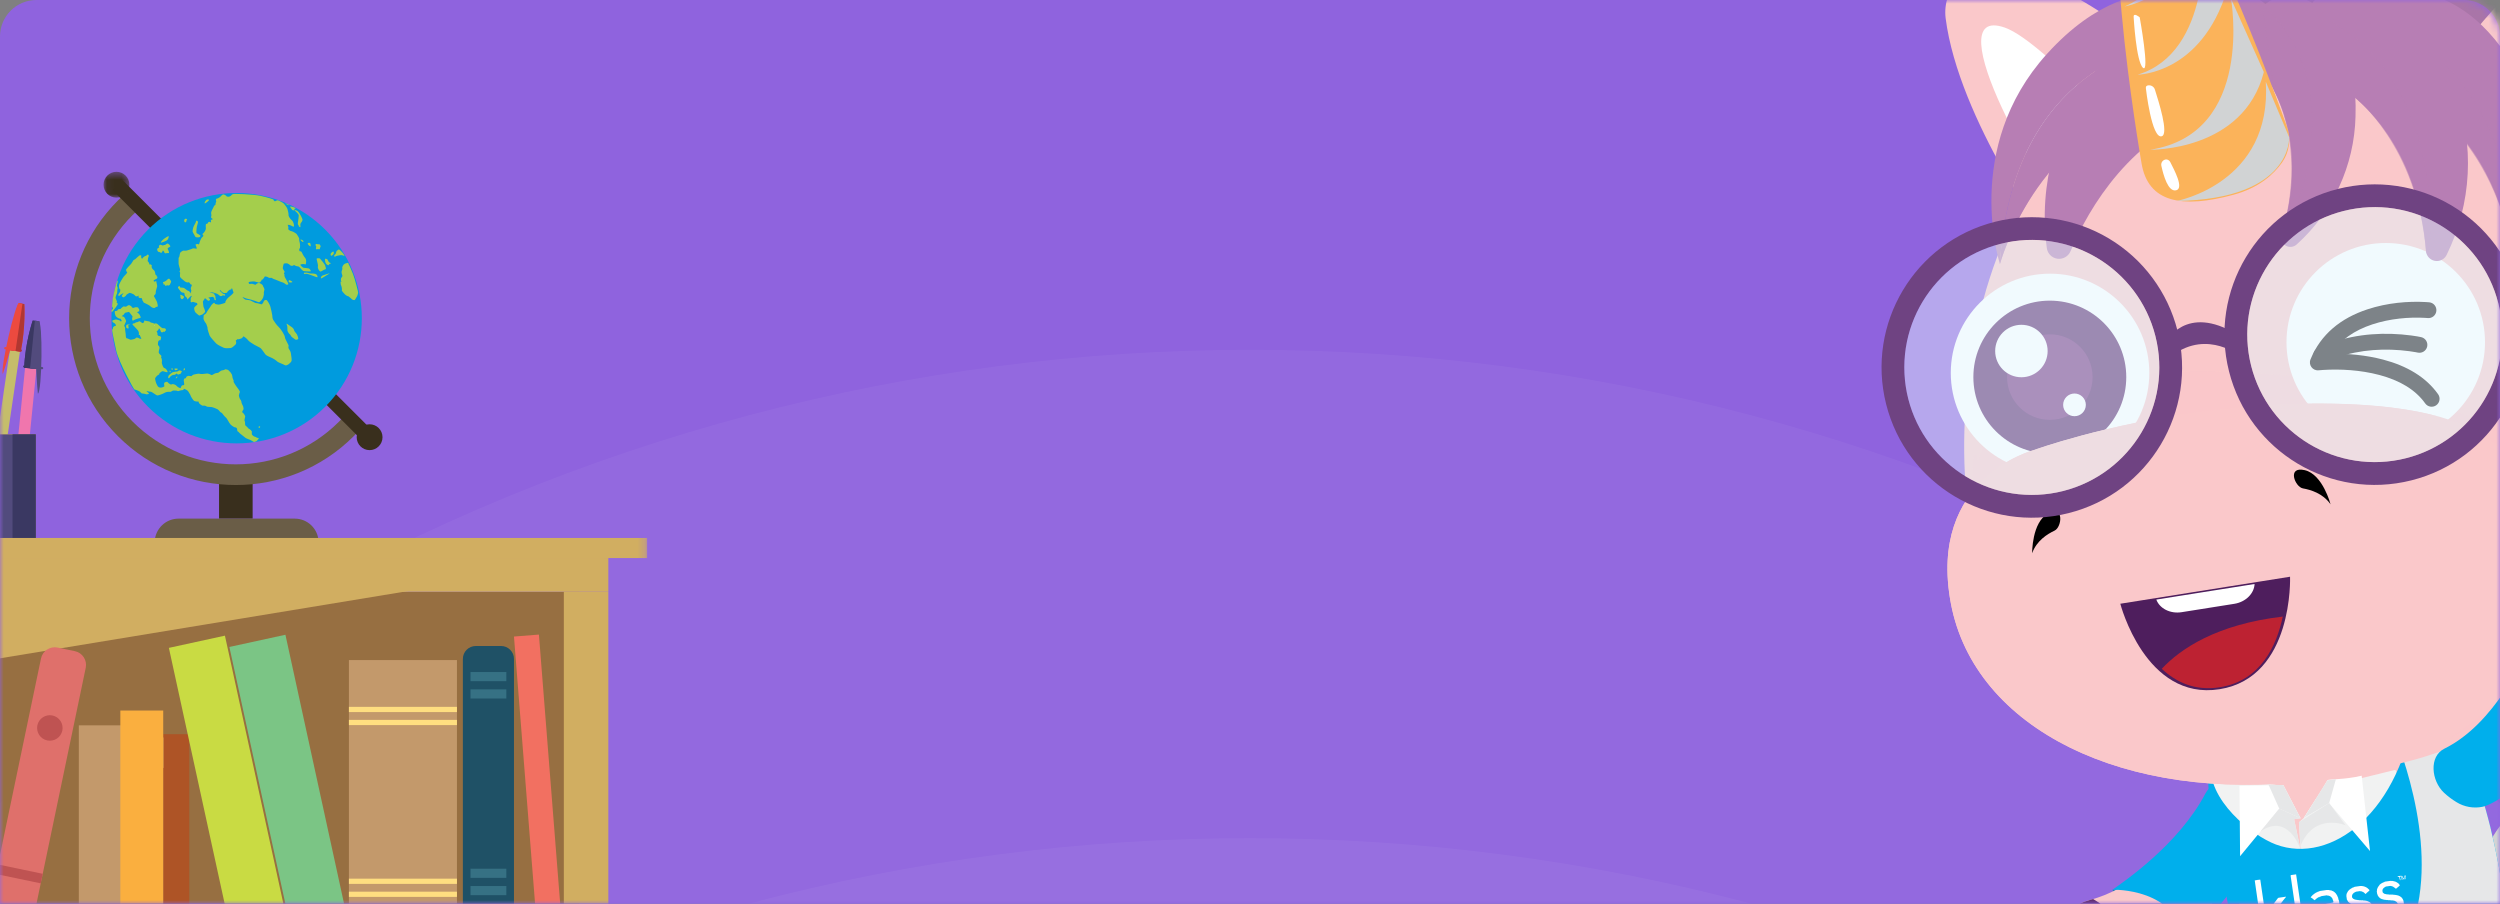 <?xml version="1.0" encoding="UTF-8"?>
<svg width="343px" height="124px" viewBox="0 0 343 124" version="1.1" xmlns="http://www.w3.org/2000/svg" xmlns:xlink="http://www.w3.org/1999/xlink">
    <rect x="0" y="0" width="343" height="124" fill="#808080" stroke="none"/>
    <!-- Generator: Sketch 51.1 (57501) - http://www.bohemiancoding.com/sketch -->
    <title>img</title>
    <desc>Created with Sketch.</desc>
    <defs>
        <path d="M5,0 L338,0 C340.761,-5.07265313e-16 343,2.239 343,5 L343,124 L0,124 L0,5 C-3.38176876e-16,2.239 2.239,5.07265313e-16 5,0 Z" id="path-1"></path>
        <polygon id="path-3" points="0.062 0.44 3.607 0.44 3.607 3.986 0.062 3.986"></polygon>
        <polygon id="path-5" points="0 168.571 159.787 168.571 159.787 0.44 0 0.44"></polygon>
    </defs>
    <g id="CREATE/JOIN-CLASS" stroke="none" stroke-width="1" fill="none" fill-rule="evenodd">
        <g id="Create/Join-class-(≥1200px)" transform="translate(-549, -539)">
            <g id="Content" transform="translate(449, 181)">
                <g id="Create-class" transform="translate(100, 358)">
                    <g id="img">
                        <mask id="mask-2" fill="white">
                            <use xlink:href="#path-1"></use>
                        </mask>
                        <use id="Rectangle-5" fill="#8F63DE" xlink:href="#path-1"></use>
                        <circle id="Oval-3" fill="#FFFFFF" opacity="0.2" style="mix-blend-mode: soft-light;" mask="url(#mask-2)" cx="171.5" cy="382.5" r="267.5"></circle>
                        <circle id="Oval-3" fill="#FFFFFF" opacity="0.2" style="mix-blend-mode: soft-light;" mask="url(#mask-2)" cx="171.5" cy="315.5" r="267.5"></circle>
                        <g id="unicorn" mask="url(#mask-2)">
                            <g transform="translate(258, -21)">
                                <path d="M79.512,149.443 C79.512,149.443 81.476,131.09 93.025,128.925 C101.277,127.382 107.514,131.895 107.708,139.403 C107.898,146.738 110.654,147.56 115.684,146.88 C115.684,146.88 112.69,153.885 104.39,153.624 C95.894,153.358 96.356,146.67 90.666,147.638 C86.992,148.26 84.739,151.486 83.604,153.695 C83.247,154.388 82.527,154.817 81.748,154.801 C80.969,154.786 80.267,154.327 79.94,153.62 C79.512,152.685 79.277,151.35 79.512,149.443 Z" id="Shape" fill="#B77EB4" fill-rule="nonzero"></path>
                                <path d="M98.973,148.842 C96.736,141.255 89.779,145.144 87.217,144.022 C85.109,143.094 82.608,135.274 92.699,128.993 C81.442,131.433 79.512,149.443 79.512,149.443 C79.277,151.35 79.512,152.685 79.94,153.624 C80.267,154.331 80.969,154.789 81.748,154.805 C82.527,154.821 83.247,154.391 83.604,153.698 C84.739,151.489 87.002,148.26 90.666,147.642 C95.982,146.738 95.931,152.512 102.827,153.494 C100.945,152.555 99.546,150.866 98.973,148.842 Z" id="Shape" fill="#D1D3D4" fill-rule="nonzero" style="mix-blend-mode: multiply;"></path>
                                <path d="M73.132,123.259 C73.132,123.259 78.788,126.947 82.394,137.802 C85.792,148.063 85.616,162.382 81.626,171.355 C81.174,172.363 80.338,173.149 79.304,173.537 C77.454,174.256 75.506,174.692 73.526,174.832 C71.308,174.953 69.388,173.305 69.173,171.093 C68.962,168.87 68.425,166.107 67.059,164.924 C67.059,164.924 65.672,168.469 60.689,172.558 C59.574,173.476 58.13,173.895 56.696,173.717 C54.905,173.486 52.413,172.847 50.398,171.12 C48.907,169.841 48.245,167.843 48.678,165.927 C49.844,160.724 51.9,147.081 45.677,133.146 C45.677,133.146 43.4,126.349 53.565,121.182 C63.731,116.016 73.132,123.259 73.132,123.259 Z" id="Shape" fill="#FAC8CA" fill-rule="nonzero"></path>
                                <path d="M41.704,150.391 C41.704,150.391 34.726,150.962 31.827,143.07 L39.767,142.19 L41.704,150.391 Z" id="Shape" fill="#1F77B9" fill-rule="nonzero"></path>
                                <path d="M45.952,128.813 C45.952,128.813 39.128,141.677 28.836,144.447 C18.545,147.217 24.758,160.482 36.008,153.542 C47.257,146.602 51.74,134.251 51.74,134.251" id="Shape" fill="#FAC8CA" fill-rule="nonzero"></path>
                                <path d="M44.586,129.863 C40.885,136.932 33.275,142.037 31.827,143.074 C31.827,143.074 40.905,142.734 41.704,150.395 C41.704,150.395 50.728,141.956 52.801,134.726 C53.141,133.51 52.706,132.201 51.992,131.151 C51.597,130.56 51.142,130.012 50.632,129.516 C48.899,127.854 45.711,127.735 44.586,129.863 Z" id="Shape" fill="#00AFEC" fill-rule="nonzero"></path>
                                <path d="M34.777,154.229 C24.316,159.507 18.925,147.115 28.836,144.447 L29.176,144.352 C31.796,145.878 34.913,148.831 34.777,154.229 Z" id="Shape" fill="#5F2B70" fill-rule="nonzero"></path>
                                <path d="M63.384,131.117 L59.744,130.617 L58.096,133.211 L57.416,133.816 L57.617,137.466 L57.865,139.284 C57.865,139.284 66.579,138.401 69.139,132.827 C71.698,127.253 70.617,126.631 70.617,126.631 L63.201,128.446 L63.384,131.117 Z" id="Shape" fill="#F1F2F2" fill-rule="nonzero"></path>
                                <path d="M57.637,133.272 L56.754,133.394 L57.613,137.473 L56.098,138.655 C56.098,138.655 46.377,137.374 45.453,127.44 L54.663,128.758 L57.637,133.272 Z" id="Shape" fill="#F1F2F2" fill-rule="nonzero"></path>
                                <path d="M73.404,117.437 C71.562,132.582 61.753,139.672 54.252,136.864 C50.982,135.641 44.736,130.747 45.313,125.543 C43.58,130.944 49.239,145.647 48.372,155.282 C65.815,159.983 80.562,154.096 86.227,148.651 C84.657,137.133 81.707,120.231 73.404,117.437 Z" id="Shape" fill="#00AFEC" fill-rule="nonzero"></path>
                                <polygon id="Shape" fill="#FFFFFF" fill-rule="nonzero" points="55.278 128.711 57.637 133.272 54.714 131.946 49.341 138.472 49.256 128.813"></polygon>
                                <polygon id="Shape" fill="#E6E7E8" fill-rule="nonzero" points="54.714 131.946 53.249 128.67 55.278 128.711 57.637 133.272"></polygon>
                                <path d="M58.099,133.211 C58.099,133.211 61.277,128.238 61.321,128.055 C61.366,127.871 63.612,128.007 66.022,127.426 L67.167,137.765 L61.556,131.192 L58.099,133.211 Z" id="Shape" fill="#FFFFFF" fill-rule="nonzero"></path>
                                <polygon id="Shape" fill="#E6E7E8" fill-rule="nonzero" points="62.484 127.909 61.556 131.195 58.099 133.211 61.321 128.055"></polygon>
                                <path d="M52.128,135.087 L54.714,131.946 L57.637,133.272 L56.754,133.394 L57.613,137.473 C57.613,137.473 55.955,132.419 52.128,135.087 Z" id="Shape" fill="#E6E7E8" fill-rule="nonzero" style="mix-blend-mode: multiply;"></path>
                                <path d="M57.413,133.816 L61.556,131.192 L63.813,134.23 C63.813,134.23 59.537,132.409 57.637,137.041 L57.413,133.816 Z" id="Shape" fill="#E6E7E8" fill-rule="nonzero"></path>
                                <path d="M86.221,148.651 C84.657,137.133 81.707,120.231 73.404,117.437 C73.107,119.988 72.52,122.497 71.654,124.914 C74.345,133.092 77.455,148.4 66.848,156.628 C75.763,155.54 82.723,152.013 86.221,148.651 Z" id="Shape" fill="#E6E7E8" fill-rule="nonzero" style="mix-blend-mode: multiply;"></path>
                                <path d="M56.312,44.238 C112.201,55.886 80.32,103.662 103.949,117.814 C103.949,117.814 86.156,134.047 79.111,101.358 C74.199,78.569 38.332,51.002 56.312,44.238 Z" id="Shape" fill="#A975A8" fill-rule="nonzero"></path>
                                <path d="M33.136,25.851 C33.136,25.851 40.953,14.275 54.911,13.15 C68.87,12.025 72.293,17.483 72.293,17.483 L33.136,25.851 Z" id="Shape" fill="#A975A8" fill-rule="nonzero"></path>
                                <path d="M51.203,19.886 C51.203,19.886 67.742,6.546 87.995,19.917 C108.248,33.287 107.81,47.202 129.823,45.023 C129.823,45.023 118.414,72.832 92.06,59.488 C75.1,50.903 51.203,19.886 51.203,19.886 Z" id="Shape" fill="#A975A8" fill-rule="nonzero"></path>
                                <path d="M61.253,24.757 C61.253,24.757 76.589,15.451 94.045,32.312 C111.501,49.173 107.555,64.94 129.596,66.836 C129.596,66.836 117.601,89.139 94.143,71.187 C79.049,59.631 61.253,24.757 61.253,24.757 Z" id="Shape" fill="#A975A8" fill-rule="nonzero"></path>
                                <path d="M62.314,20.936 C119.297,24.389 98.164,80.499 123.542,91.746 C123.542,91.746 104.509,111.394 92.93,77.859 C84.865,54.485 45.463,30.966 62.314,20.936 Z" id="Shape" fill="#A975A8" fill-rule="nonzero"></path>
                                <path d="M64.594,25.61 C120.477,37.278 87.832,88.826 111.327,103.614 C111.327,103.614 93.256,121.223 86.652,86.366 C82.047,62.068 46.465,33.094 64.594,25.61 Z" id="Shape" fill="#A975A8" fill-rule="nonzero"></path>
                                <path d="M23.344,54.621 C23.344,54.621 10.721,37.458 8.94,23.489 C8.69,21.45 9.425,19.413 10.92,18.004 C12.415,16.595 14.492,15.981 16.512,16.351 C23.266,17.64 38.38,26.126 47.475,38.443" id="Shape" fill="#FAC8CA" fill-rule="nonzero"></path>
                                <path d="M26.838,51.321 C31.297,44.415 37.554,44.034 37.554,44.034 C37.554,44.034 22.752,26.779 17.056,24.784 C7.2,21.334 22.599,48.741 26.838,51.321 Z" id="Shape" fill="#FFFFFF" fill-rule="nonzero"></path>
                                <path d="M109.767,50.587 C105.213,39.426 95.401,33.162 85.544,29.375 C65.719,21.752 36.663,23.112 21.26,45.91 C12.763,58.486 10.163,77.294 12.084,91.539 C14.599,110.12 28.442,117.566 42.435,122.467 C43.672,122.902 44.912,123.32 46.153,123.745 C46.069,124.105 46.243,124.475 46.574,124.639 C58.925,129.863 76.752,126.461 88.967,117.937 C98.905,111 106.205,99.322 110.246,87.11 C114.288,74.898 114.237,61.548 109.767,50.587 Z" id="Shape" fill="#FAC8CA" fill-rule="nonzero"></path>
                                <path d="M97.848,34.667 C116.949,66.616 90.313,83.439 82.727,79.167 C76.351,75.578 64.34,72.859 50.598,72.155 C36.98,71.459 26.929,73.209 26.929,73.209 C26.929,73.209 16.733,73.96 13.365,84.085 C12.95,82.274 12.468,83.868 12.736,86.464 C12.418,88.128 12.269,89.821 12.291,91.515 C12.413,107.339 27.8,119.901 49.626,122.977 C50.263,123.222 50.897,123.472 51.53,123.728 C51.663,123.782 51.767,123.891 51.815,124.027 C64.781,127.511 82.781,123.269 93.807,112.764 C102.556,104.33 108.683,93.549 111.453,81.716 C116.228,61.048 110.114,44.503 97.848,34.667 Z" id="Shape" fill="#FAC8CA" fill-rule="nonzero" opacity="0.77" style="mix-blend-mode: multiply;"></path>
                                <circle id="Oval" fill="#FFFFFF" fill-rule="nonzero" cx="23.266" cy="72.166" r="13.619"></circle>
                                <circle id="Oval" fill="#5F2B70" fill-rule="nonzero" cx="23.235" cy="72.737" r="10.489"></circle>
                                <circle id="Oval" fill="#793683" fill-rule="nonzero" cx="23.235" cy="72.737" r="5.866"></circle>
                                <circle id="Oval" fill="#FFFFFF" fill-rule="nonzero" cx="19.337" cy="69.161" r="3.599"></circle>
                                <circle id="Oval" fill="#FFFFFF" fill-rule="nonzero" cx="26.62" cy="76.547" r="1.557"></circle>
                                <circle id="Oval" fill="#FFFFFF" fill-rule="nonzero" cx="69.325" cy="67.958" r="13.619"></circle>
                                <g id="Group-2" stroke-width="1" fill="none" fill-rule="evenodd" transform="translate(59.729, 63.084)">
                                    <path d="M9.249,7.257 C12.498,8.114 15.102,9.645 16.779,12.004 C17.127,12.493 17.012,13.171 16.523,13.519 C16.034,13.866 15.356,13.752 15.009,13.263 C13.664,11.371 11.494,10.095 8.695,9.357 C6.117,8.677 3.369,8.525 0.971,8.675 C0.688,8.692 0.492,8.71 0.396,8.72 C-0.421,8.811 -1.039,7.995 -0.73,7.232 C0.668,3.789 3.422,1.565 7.075,0.359 C9.822,-0.547 12.67,-0.779 15.109,-0.641 C15.324,-0.629 15.48,-0.617 15.569,-0.608 C16.166,-0.547 16.6,-0.014 16.539,0.583 C16.479,1.179 15.946,1.614 15.349,1.553 C15.292,1.547 15.169,1.537 14.987,1.527 C12.796,1.404 10.201,1.615 7.756,2.422 C5.297,3.234 3.372,4.547 2.117,6.455 C4.394,6.412 6.866,6.628 9.249,7.257 Z" id="Shape" fill="#231F20" fill-rule="nonzero"></path>
                                    <path d="M14.458,4.172 C15.043,4.304 15.41,4.886 15.278,5.471 C15.145,6.056 14.563,6.423 13.979,6.29 C13.935,6.28 13.837,6.26 13.689,6.233 C13.436,6.187 13.14,6.14 12.807,6.096 C9.621,5.676 6.112,5.835 2.839,6.981 C2.277,7.178 1.73,7.402 1.2,7.655 C0.659,7.914 0.011,7.685 -0.248,7.144 C-0.506,6.602 -0.277,5.954 0.264,5.696 C0.866,5.408 1.486,5.154 2.122,4.931 C5.764,3.656 9.596,3.482 13.091,3.943 C13.727,4.027 14.194,4.112 14.458,4.172 Z" id="Shape" fill="#231F20" fill-rule="nonzero"></path>
                                </g>
                                <path d="M61.641,126.508 C36.15,129.268 15.217,119.469 11.846,102.924 C8.474,86.379 23.211,82.872 23.211,82.872 C23.211,82.872 33.051,79.504 46.962,77.893 C58.636,76.533 69.359,76.734 76.738,78.209 C69.499,76.139 57.658,75.755 44.617,77.42 C30.821,79.184 21.046,82.76 21.046,82.76 C21.046,82.76 6.415,86.519 9.66,103.791 C12.906,121.064 33.611,131.165 58.895,128.133 C66.559,127.212 72.327,125.346 76.718,122.974 C72.731,124.591 67.803,125.842 61.641,126.508 Z" id="Shape" fill="#FAC8CA" fill-rule="nonzero"></path>
                                <path d="M73.132,36.707 C73.132,36.707 85.259,17.334 98.483,10.04 C100.417,8.971 102.746,8.891 104.748,9.825 C106.75,10.76 108.185,12.595 108.608,14.764 C109.995,22.014 107.504,40.445 98.803,54.38" id="Shape" fill="#FAC8CA" fill-rule="nonzero"></path>
                                <path d="M77.788,38.899 C86.452,40.598 89.303,46.716 89.303,46.716 C89.303,46.716 100.662,25.137 100.4,18.663 C99.945,7.477 78.696,33.648 77.788,38.899 Z" id="Shape" fill="#FFFFFF" fill-rule="nonzero"></path>
                                <path d="M47.152,25.372 C46.173,22.313 43.339,20.274 39.96,20.022 C35.855,19.713 29.587,20.953 22.851,28.386 C11.152,41.302 16.393,57.232 16.393,57.232 C18.096,29.8 37.843,25.746 47.152,25.372 Z" id="Shape" fill="#B77EB4" fill-rule="nonzero"></path>
                                <path d="M47.152,25.372 C37.843,25.746 18.096,29.79 16.387,57.232 C16.387,57.232 21.311,39.099 37.771,35.367 C46.69,33.328 48.019,29.382 47.366,26.191 C47.31,25.914 47.238,25.641 47.152,25.372 Z" id="Shape" fill="#B77EB4" fill-rule="nonzero"></path>
                                <path d="M47.152,25.372 C37.843,25.746 18.096,29.79 16.387,57.232 C16.387,57.232 21.311,39.099 37.771,35.367 C46.69,33.328 48.019,29.382 47.366,26.191 C47.31,25.914 47.238,25.641 47.152,25.372 Z" id="Shape" fill="#B77EB4" fill-rule="nonzero" opacity="0.58" style="mix-blend-mode: multiply;"></path>
                                <path d="M55.197,25.239 C54.296,21.749 51.027,19.648 47.176,19.828 C42.87,20.032 36.368,22.068 29.655,30.545 C24.114,37.435 21.646,46.297 22.827,55.06 C22.938,55.809 23.53,56.394 24.28,56.496 C25.03,56.597 25.757,56.191 26.063,55.498 C28.666,49.346 34.38,39.718 45.578,35.86 C54.813,32.693 56.023,28.454 55.197,25.239 Z" id="Shape" fill="#B77EB4" fill-rule="nonzero"></path>
                                <path d="M67.402,23.346 C68.863,20.518 72.095,19.349 75.379,20.263 C79.053,21.283 84.253,24.318 88.372,32.944 C91.794,39.977 92.177,48.106 89.433,55.43 C89.198,56.064 88.569,56.462 87.896,56.401 C87.223,56.341 86.675,55.837 86.557,55.172 C85.538,49.353 82.479,39.932 73.601,34.406 C66.267,29.848 66.056,25.956 67.402,23.346 Z" id="Shape" fill="#B77EB4" fill-rule="nonzero"></path>
                                <path d="M67.079,24.087 L74.176,34.253 L74.628,34.253 L74.828,35.225 C74.828,35.225 83.869,40.85 86.557,55.179 C86.557,55.179 86.714,56.127 87.091,54.927 C85.504,26.789 67.079,24.087 67.079,24.087 Z" id="Shape" fill="#B77EB4" fill-rule="nonzero" opacity="0.58" style="mix-blend-mode: multiply;"></path>
                                <path d="M58.905,21.874 C60.638,19.203 63.969,18.357 67.147,19.59 C70.702,20.95 75.583,24.498 78.832,33.484 C81.548,40.82 81.131,48.948 77.68,55.967 C77.387,56.579 76.72,56.916 76.054,56.789 C75.388,56.662 74.892,56.103 74.845,55.427 C74.386,49.537 72.296,39.864 63.989,33.491 C57.138,28.233 57.311,24.342 58.905,21.874 Z" id="Shape" fill="#B77EB4" fill-rule="nonzero"></path>
                                <path d="M58.511,22.578 L64.577,33.393 L65.026,33.43 L65.131,34.419 C65.131,34.419 73.574,40.904 74.845,55.427 C74.845,55.427 74.91,56.385 75.402,55.23 C76.582,27.078 58.511,22.578 58.511,22.578 Z" id="Shape" fill="#B77EB4" fill-rule="nonzero" opacity="0.58" style="mix-blend-mode: multiply;"></path>
                                <path d="M52.994,21.412 C55.227,19.832 58.15,20.219 60.288,22.211 C62.667,24.44 65.448,28.804 65.176,36.999 C65.007,43.706 62.088,50.049 57.104,54.54 C56.676,54.932 56.038,54.987 55.549,54.675 C55.059,54.363 54.841,53.761 55.017,53.207 C56.526,48.371 57.94,40 53.351,32.281 C49.565,25.912 50.942,22.867 52.994,21.412 Z" id="Shape" fill="#B77EB4" fill-rule="nonzero"></path>
                                <path d="M52.457,21.847 L53.851,32.383 L54.191,32.557 L53.956,33.376 C53.956,33.376 58.619,41.23 55.01,53.201 C55.01,53.201 54.755,53.986 55.52,53.221 C65.424,31.18 52.457,21.847 52.457,21.847 Z" id="Shape" fill="#B77EB4" fill-rule="nonzero" opacity="0.58" style="mix-blend-mode: multiply;"></path>
                                <path d="M35.807,43.331 C35.807,43.331 28.755,2.954 35.239,0.445 C40.868,-1.727 52.716,29.909 55.758,38.331 C56.361,39.985 56.121,41.828 55.115,43.273 C53.984,44.891 51.961,46.767 48.423,47.725 C41.435,49.622 36.684,48.847 35.807,43.331 Z" id="Shape" fill="#FBB35A" fill-rule="nonzero"></path>
                                <path d="M35.273,41.465 C35.273,41.465 48.97,43.334 52.641,30.052" id="Shape" fill="none"></path>
                                <path d="M47.641,17.993 C47.641,17.993 46.646,30.137 34.097,31.843" id="Shape" fill="none"></path>
                                <path d="M33.01,21.925 C33.01,21.925 41.789,21.942 43.794,9.989" id="Shape" fill="none"></path>
                                <path d="M41.065,6.889 C41.065,6.889 43.318,17.425 33.516,21.888 C33.516,21.888 42.051,20.389 43.746,10.842 L41.065,6.889 Z" id="Shape" fill="#D1D3D4" fill-rule="nonzero" style="mix-blend-mode: multiply;"></path>
                                <path d="M44.304,12.327 C44.304,12.327 45.521,28.169 35.284,31.245 C35.284,31.245 44.018,31.204 47.553,19.631 L44.304,12.327 Z" id="Shape" fill="#D1D3D4" fill-rule="nonzero" style="mix-blend-mode: multiply;"></path>
                                <path d="M48.09,20.811 C48.09,20.811 51.414,39.337 37.003,41.543 C37.003,41.543 49.813,41.791 52.6,30.884 L48.09,20.811 Z" id="Shape" fill="#D1D3D4" fill-rule="nonzero" style="mix-blend-mode: multiply;"></path>
                                <path d="M56.07,39.827 C56.07,39.827 56.567,48.323 40.63,48.572 C40.63,48.572 53.769,46.138 52.865,32.21 L56.07,39.827 Z" id="Shape" fill="#D1D3D4" fill-rule="nonzero" style="mix-blend-mode: multiply;"></path>
                                <path d="M34.736,23.336 C34.736,23.336 35.076,29.491 36.021,30.307 C36.966,31.122 35.569,23.38 35.569,23.38 C35.569,23.38 34.692,22.636 34.736,23.336 Z" id="Shape" fill="#FFFFFF" fill-rule="nonzero"></path>
                                <path d="M36.415,33.121 C36.415,33.121 37.207,40.146 38.604,39.691 C39.586,39.351 38.156,34.895 37.656,33.304 C37.54,32.918 37.167,32.668 36.765,32.706 C36.534,32.73 36.368,32.835 36.415,33.121 Z" id="Shape" fill="#FFFFFF" fill-rule="nonzero"></path>
                                <path d="M39.206,42.875 C38.987,42.884 38.784,42.992 38.656,43.169 C38.527,43.346 38.487,43.572 38.546,43.783 C38.818,45.016 39.454,47.375 40.569,47.107 C41.683,46.838 40.283,44.279 39.767,43.249 C39.666,43.037 39.46,42.895 39.226,42.875 L39.206,42.875 Z" id="Shape" fill="#FFFFFF" fill-rule="nonzero"></path>
                                <path d="M21.046,82.746 C21.046,82.746 6.415,86.505 9.66,103.777 C12.906,121.05 33.611,131.165 58.895,128.133 C84.178,125.101 88.889,111.819 91.292,103.686 C94.616,92.432 89.014,82.413 78.145,78.634 C71.093,76.183 58.541,75.626 44.617,77.403 C30.821,79.171 21.046,82.746 21.046,82.746 Z" id="Shape" fill="#FAC8CA" fill-rule="nonzero"></path>
                                <path d="M20.808,96.898 C20.808,96.898 20.761,92.647 23.001,91.443 C25.24,90.24 24.897,93.32 23.898,93.795 C22.899,94.271 21.434,95.165 20.808,96.898 Z" id="Shape" fill="#000000" fill-rule="nonzero"></path>
                                <path d="M61.753,90.193 C61.753,90.193 60.686,86.077 58.208,85.506 C55.73,84.935 56.869,87.81 57.957,88.007 C59.044,88.204 60.693,88.68 61.753,90.193 Z" id="Shape" fill="#000000" fill-rule="nonzero"></path>
                                <path d="M52.427,149.124 C52.4,149.045 51.356,141.952 51.35,141.796 C51.598,141.74 51.85,141.702 52.104,141.684 C52.113,141.716 52.12,141.749 52.124,141.782 L52.379,143.533 C52.512,144.447 52.648,145.361 52.78,146.275 C52.78,146.316 52.78,146.357 52.804,146.398 C52.809,146.405 52.816,146.411 52.825,146.415 C52.838,146.414 52.849,146.406 52.855,146.394 C52.885,146.36 52.914,146.323 52.94,146.286 C52.961,146.249 52.985,146.213 53.011,146.18 C53.032,146.153 53.052,146.123 53.076,146.095 C53.1,146.068 53.171,145.966 53.222,145.905 C53.262,145.846 53.307,145.791 53.358,145.742 C53.384,145.715 53.404,145.682 53.416,145.647 L53.484,145.565 C53.555,145.48 53.62,145.392 53.688,145.303 C53.756,145.215 53.797,145.184 53.851,145.12 C53.888,145.062 53.927,145.007 53.97,144.953 C54.021,144.902 54.052,144.838 54.106,144.79 C54.132,144.758 54.155,144.722 54.174,144.685 C54.201,144.651 54.235,144.624 54.262,144.59 C54.289,144.556 54.303,144.518 54.33,144.484 C54.348,144.458 54.367,144.433 54.388,144.41 L54.538,144.216 C54.558,144.185 54.612,144.175 54.653,144.168 C54.864,144.134 55.075,144.104 55.285,144.076 L55.486,144.046 L55.605,144.019 C55.639,144.059 55.635,144.056 55.605,144.104 C55.574,144.151 55.472,144.28 55.394,144.359 C55.316,144.437 55.319,144.488 55.251,144.525 C55.251,144.566 55.2,144.579 55.193,144.61 C55.187,144.641 55.122,144.647 55.136,144.698 C55.149,144.749 55.095,144.749 55.075,144.773 C55.023,144.83 54.976,144.89 54.932,144.953 L54.728,145.195 C54.677,145.252 54.626,145.314 54.582,145.375 C54.538,145.436 54.49,145.484 54.446,145.538 C54.42,145.571 54.398,145.606 54.378,145.643 C54.361,145.67 54.313,145.677 54.32,145.721 C54.246,145.784 54.183,145.859 54.133,145.942 C54.052,146.055 53.946,146.15 53.871,146.282 C53.842,146.323 53.809,146.362 53.773,146.398 C53.837,146.442 53.888,146.496 53.953,146.537 C54.024,146.582 54.091,146.633 54.153,146.69 C54.228,146.755 54.31,146.812 54.385,146.87 C54.459,146.928 54.544,146.989 54.626,147.044 L54.966,147.292 C55.102,147.39 55.224,147.502 55.353,147.608 C55.482,147.713 55.547,147.747 55.642,147.822 C55.737,147.897 55.815,147.944 55.894,148.019 C55.948,148.061 56.005,148.1 56.064,148.135 C56.118,148.175 56.166,148.223 56.22,148.264 C56.255,148.289 56.291,148.313 56.329,148.335 L56.393,148.386 L56.539,148.505 C56.539,148.505 56.539,148.525 56.539,148.539 L56.458,148.556 C56.152,148.6 55.846,148.641 55.54,148.692 C55.476,148.698 55.413,148.676 55.367,148.631 L55.227,148.525 C55.197,148.508 55.17,148.486 55.146,148.461 C55.085,148.41 55.02,148.366 54.959,148.318 C54.898,148.271 54.84,148.206 54.775,148.155 C54.711,148.104 54.673,148.073 54.623,148.033 L54.51,147.944 L54.412,147.876 C54.378,147.851 54.346,147.822 54.317,147.791 C54.293,147.764 54.242,147.771 54.235,147.727 C54.16,147.727 54.133,147.628 54.062,147.615 C53.99,147.601 53.956,147.519 53.902,147.479 C53.848,147.438 53.793,147.39 53.735,147.353 C53.681,147.317 53.63,147.277 53.582,147.234 C53.494,147.156 53.396,147.095 53.314,147.013 C53.232,146.931 53.188,146.938 53.151,146.87 C53.079,146.87 53.049,146.775 52.978,146.755 C52.978,146.707 52.899,146.721 52.886,146.67 C52.872,146.619 52.862,146.67 52.852,146.67 C52.842,146.67 52.835,146.687 52.835,146.693 C52.831,146.725 52.831,146.757 52.835,146.789 C52.934,147.468 53.034,148.157 53.134,148.855 C53.158,149.022 53.158,149.022 52.991,149.045 L52.491,149.117 L52.427,149.124 Z" id="Shape" fill="#FFFFFF" fill-rule="nonzero"></path>
                                <path d="M59.024,144.107 L59.126,143.981 L59.167,143.941 C59.21,143.909 59.246,143.87 59.275,143.825 C59.296,143.801 59.318,143.779 59.343,143.76 C59.367,143.74 59.411,143.73 59.425,143.703 C59.439,143.675 59.469,143.662 59.496,143.645 C59.513,143.634 59.527,143.622 59.54,143.607 C59.54,143.607 59.54,143.59 59.564,143.587 C59.588,143.584 59.649,143.587 59.663,143.519 C59.734,143.499 59.8,143.467 59.86,143.424 C59.904,143.4 59.959,143.407 59.993,143.356 C60.027,143.305 60.044,143.339 60.067,143.332 C60.13,143.33 60.19,143.306 60.237,143.264 C60.259,143.249 60.285,143.241 60.312,143.24 L61.216,143.108 C61.253,143.104 61.291,143.104 61.328,143.108 L61.454,143.108 C61.498,143.108 61.546,143.091 61.583,143.132 C61.621,143.172 61.621,143.132 61.641,143.132 C61.661,143.132 61.729,143.132 61.767,143.162 C61.804,143.193 61.801,143.162 61.821,143.162 C61.845,143.155 61.87,143.163 61.886,143.183 C61.893,143.194 61.906,143.2 61.92,143.2 C61.982,143.212 62.041,143.238 62.093,143.274 C62.139,143.293 62.182,143.317 62.222,143.346 C62.256,143.38 62.297,143.407 62.331,143.441 C62.367,143.482 62.407,143.519 62.45,143.553 C62.45,143.553 62.45,143.573 62.47,143.584 C62.488,143.604 62.504,143.625 62.518,143.648 L62.552,143.699 C62.552,143.699 62.552,143.737 62.572,143.74 C62.609,143.764 62.633,143.802 62.64,143.845 C62.638,143.851 62.638,143.857 62.64,143.862 C62.708,143.9 62.701,143.971 62.718,144.029 C62.723,144.042 62.728,144.054 62.735,144.066 C62.784,144.125 62.811,144.198 62.813,144.274 C62.813,144.321 62.813,144.372 62.844,144.42 C62.853,144.449 62.866,144.478 62.881,144.505 C62.891,144.527 62.899,144.55 62.905,144.573 C62.922,144.675 62.936,144.777 62.953,144.879 C63.058,145.589 63.16,146.299 63.266,147.01 C63.266,147.078 63.293,147.149 63.306,147.217 C63.312,147.266 63.33,147.312 63.357,147.353 C63.375,147.391 63.387,147.431 63.395,147.472 C63.363,147.485 63.33,147.496 63.296,147.506 L62.742,147.587 C62.654,147.587 62.64,147.587 62.623,147.506 C62.593,147.353 62.565,147.2 62.538,147.047 L62.538,146.972 L62.457,146.972 C62.425,147.041 62.39,147.108 62.351,147.173 C62.327,147.21 62.293,147.247 62.27,147.288 C62.246,147.329 62.185,147.349 62.164,147.39 C62.144,147.431 62.096,147.445 62.076,147.496 C62.056,147.547 61.998,147.557 61.96,147.584 C61.936,147.61 61.907,147.632 61.875,147.649 C61.841,147.662 61.809,147.683 61.784,147.71 C61.767,147.723 61.747,147.732 61.726,147.737 C61.689,147.737 61.648,147.737 61.621,147.791 C61.593,147.846 61.583,147.808 61.563,147.815 C61.542,147.822 61.451,147.835 61.396,147.852 C61.342,147.869 61.291,147.897 61.236,147.91 C61.142,147.936 61.045,147.949 60.948,147.948 C60.854,147.941 60.759,147.941 60.665,147.948 C60.611,147.963 60.552,147.955 60.502,147.927 C60.482,147.927 60.445,147.927 60.414,147.927 C60.371,147.937 60.326,147.927 60.292,147.9 C60.279,147.896 60.266,147.896 60.254,147.9 C60.213,147.9 60.173,147.9 60.145,147.869 C60.118,147.839 60.115,147.869 60.098,147.869 C60.081,147.869 60.044,147.869 60.03,147.839 L60.01,147.839 C59.904,147.839 59.84,147.761 59.765,147.71 C59.705,147.678 59.649,147.639 59.598,147.594 C59.54,147.53 59.452,147.492 59.428,147.4 C59.428,147.4 59.411,147.383 59.401,147.373 C59.391,147.363 59.377,147.373 59.377,147.353 C59.377,147.268 59.292,147.214 59.275,147.132 C59.228,146.919 59.197,146.704 59.184,146.486 C59.187,146.455 59.194,146.424 59.204,146.394 C59.204,146.394 59.204,146.394 59.204,146.374 C59.196,146.305 59.209,146.235 59.241,146.173 C59.258,146.143 59.272,146.111 59.282,146.078 C59.282,146.051 59.282,146.01 59.326,146 C59.326,145.929 59.408,145.891 59.435,145.823 C59.462,145.755 59.49,145.766 59.52,145.738 C59.551,145.711 59.52,145.667 59.581,145.667 C59.581,145.602 59.687,145.613 59.7,145.545 C59.7,145.545 59.727,145.545 59.738,145.545 L59.799,145.494 C59.809,145.483 59.822,145.475 59.836,145.47 C59.867,145.47 59.908,145.47 59.914,145.412 C59.989,145.412 60.037,145.334 60.105,145.314 C60.158,145.304 60.207,145.281 60.247,145.246 C60.247,145.225 60.295,145.225 60.322,145.218 C60.349,145.212 60.441,145.218 60.482,145.147 C60.523,145.076 60.523,145.147 60.543,145.13 L60.727,145.089 C60.767,145.089 60.805,145.055 60.846,145.042 C60.88,145.026 60.917,145.016 60.954,145.011 L62.025,144.845 C62.124,144.828 62.154,144.79 62.141,144.692 C62.138,144.626 62.117,144.562 62.079,144.508 C62.056,144.462 62.041,144.413 62.035,144.362 C62.035,144.325 62.035,144.28 61.977,144.26 C61.92,144.24 61.977,144.243 61.977,144.233 C61.945,144.177 61.902,144.129 61.852,144.09 C61.818,144.066 61.797,144.022 61.76,144.008 C61.722,143.995 61.685,143.961 61.641,143.941 C61.574,143.924 61.51,143.901 61.447,143.873 C61.429,143.869 61.411,143.869 61.393,143.873 C61.342,143.873 61.291,143.873 61.247,143.845 C61.202,143.818 61.209,143.845 61.189,143.845 L60.509,143.947 C60.48,143.951 60.452,143.964 60.431,143.985 C60.394,144.007 60.354,144.023 60.312,144.032 C60.271,144.032 60.224,144.032 60.203,144.09 C60.183,144.148 60.176,144.09 60.159,144.09 C60.142,144.09 60.054,144.09 60.037,144.165 C60.037,144.165 60.016,144.165 60.006,144.165 C59.996,144.165 59.935,144.165 59.928,144.223 C59.921,144.28 59.911,144.223 59.901,144.223 C59.87,144.237 59.844,144.258 59.823,144.284 C59.802,144.311 59.775,144.352 59.741,144.362 C59.707,144.372 59.676,144.437 59.629,144.454 C59.581,144.471 59.629,144.518 59.588,144.511 C59.554,144.505 59.522,144.488 59.496,144.464 C59.432,144.393 59.333,144.355 59.275,144.277 C59.204,144.26 59.17,144.189 59.102,144.165 C59.034,144.141 59.051,144.144 59.024,144.107 Z M62.263,145.467 C62.231,145.465 62.199,145.465 62.168,145.467 L60.934,145.657 C60.914,145.657 60.886,145.657 60.873,145.657 C60.815,145.721 60.733,145.721 60.659,145.742 C60.584,145.762 60.601,145.742 60.594,145.769 C60.587,145.796 60.543,145.803 60.513,145.817 C60.482,145.83 60.448,145.817 60.438,145.844 C60.407,145.915 60.302,145.885 60.285,145.966 C60.195,146.019 60.126,146.101 60.088,146.197 C60.067,146.236 60.051,146.277 60.04,146.32 C60.027,146.351 60.019,146.384 60.016,146.418 C60.018,146.573 60.041,146.728 60.084,146.877 C60.111,146.936 60.143,146.993 60.179,147.047 C60.23,147.047 60.241,147.101 60.281,147.125 C60.322,147.149 60.377,147.21 60.448,147.207 L60.472,147.207 C60.499,147.258 60.55,147.241 60.594,147.244 C60.638,147.247 60.638,147.244 60.648,147.244 C60.659,147.244 60.716,147.268 60.754,147.264 C60.816,147.258 60.879,147.258 60.941,147.264 C60.996,147.276 61.052,147.276 61.107,147.264 C61.169,147.26 61.23,147.246 61.287,147.224 C61.348,147.187 61.415,147.164 61.485,147.156 C61.573,147.156 61.624,147.061 61.709,147.057 C61.709,147.016 61.75,147.013 61.78,147.003 L61.818,146.976 L61.858,146.935 C61.897,146.906 61.933,146.874 61.967,146.84 C61.998,146.809 62.008,146.761 62.035,146.734 C62.082,146.691 62.116,146.636 62.134,146.575 C62.134,146.575 62.134,146.551 62.134,146.547 C62.134,146.544 62.134,146.459 62.198,146.439 C62.199,146.387 62.211,146.336 62.232,146.289 C62.249,146.231 62.232,146.167 62.27,146.116 C62.262,146.003 62.262,145.889 62.27,145.776 C62.279,145.673 62.277,145.569 62.263,145.467 Z" id="Shape" fill="#FFFFFF" fill-rule="nonzero"></path>
                                <path d="M64.129,146.595 C64.191,146.567 64.243,146.521 64.278,146.462 C64.301,146.429 64.329,146.399 64.36,146.374 C64.407,146.337 64.449,146.295 64.486,146.248 C64.526,146.201 64.571,146.163 64.618,146.116 C64.618,146.116 64.635,146.116 64.645,146.116 C64.71,146.116 64.73,146.18 64.778,146.201 C64.826,146.221 64.843,146.265 64.894,146.282 C64.945,146.299 64.958,146.333 64.992,146.357 C65.015,146.378 65.043,146.393 65.074,146.401 C65.135,146.401 65.182,146.462 65.244,146.469 C65.305,146.476 65.312,146.5 65.346,146.503 C65.383,146.503 65.419,146.514 65.451,146.534 C65.474,146.542 65.499,146.542 65.522,146.534 L65.685,146.534 C65.725,146.53 65.765,146.53 65.804,146.534 C65.874,146.536 65.943,146.524 66.008,146.5 C66.04,146.493 66.072,146.489 66.103,146.486 L66.263,146.452 C66.284,146.451 66.304,146.444 66.321,146.432 C66.356,146.395 66.403,146.371 66.454,146.364 C66.481,146.303 66.552,146.296 66.593,146.245 C66.634,146.194 66.674,146.15 66.712,146.099 C66.749,146.048 66.732,146.041 66.753,146.031 C66.773,146.021 66.776,145.976 66.783,145.953 C66.79,145.929 66.783,145.929 66.783,145.919 C66.858,145.796 66.783,145.677 66.783,145.558 C66.729,145.528 66.712,145.463 66.674,145.416 C66.611,145.358 66.54,145.309 66.464,145.269 C66.433,145.251 66.4,145.238 66.365,145.232 C66.353,145.237 66.34,145.237 66.328,145.232 C66.328,145.201 66.287,145.208 66.26,145.208 C66.233,145.208 66.195,145.208 66.171,145.181 C66.148,145.154 66.124,145.181 66.1,145.181 C66.041,145.192 65.981,145.183 65.927,145.157 C65.903,145.157 65.855,145.157 65.818,145.157 C65.771,145.171 65.722,145.171 65.675,145.157 C65.63,145.149 65.584,145.149 65.539,145.157 C65.488,145.157 65.441,145.157 65.393,145.133 C65.346,145.11 65.335,145.133 65.305,145.133 C65.264,145.145 65.22,145.145 65.179,145.133 C65.142,145.125 65.104,145.125 65.067,145.133 C65.033,145.133 64.995,145.133 64.972,145.106 C64.897,145.127 64.839,145.059 64.764,145.065 C64.746,145.069 64.728,145.069 64.71,145.065 C64.647,145.028 64.58,145 64.509,144.981 C64.472,144.967 64.439,144.944 64.414,144.913 C64.391,144.885 64.34,144.913 64.336,144.855 C64.265,144.831 64.231,144.763 64.173,144.726 C64.153,144.658 64.078,144.62 64.064,144.545 C64.051,144.471 64.064,144.478 64.013,144.457 C63.962,144.437 63.993,144.42 63.989,144.399 L63.918,143.907 C63.92,143.878 63.927,143.851 63.938,143.825 L63.938,143.737 C63.938,143.703 63.938,143.662 63.969,143.635 C64,143.607 63.969,143.635 63.969,143.635 C63.969,143.635 63.969,143.56 64,143.529 C64.03,143.499 64,143.461 64.054,143.441 C64.108,143.42 64.088,143.376 64.105,143.342 C64.135,143.279 64.178,143.222 64.231,143.176 C64.265,143.149 64.312,143.125 64.323,143.074 C64.333,143.023 64.323,143.074 64.34,143.074 C64.4,143.038 64.456,142.994 64.506,142.945 C64.506,142.945 64.543,142.928 64.564,142.914 L64.635,142.87 C64.645,142.859 64.658,142.851 64.673,142.846 C64.712,142.837 64.748,142.816 64.775,142.785 C64.792,142.765 64.839,142.761 64.873,142.754 C64.922,142.75 64.968,142.728 65.002,142.693 C65.023,142.676 65.05,142.666 65.077,142.666 C65.322,142.629 65.566,142.591 65.811,142.561 C65.845,142.561 65.883,142.561 65.92,142.561 L66.015,142.561 C66.064,142.552 66.114,142.56 66.158,142.584 C66.158,142.584 66.199,142.584 66.219,142.584 C66.239,142.584 66.28,142.584 66.301,142.612 C66.321,142.639 66.301,142.612 66.301,142.612 C66.354,142.618 66.407,142.632 66.457,142.652 C66.511,142.67 66.562,142.694 66.61,142.724 C66.662,142.74 66.711,142.767 66.753,142.802 C66.783,142.836 66.819,142.864 66.858,142.887 C66.933,142.934 66.97,143.023 67.052,143.067 C67.076,143.09 67.088,143.122 67.084,143.154 C67.081,143.187 67.063,143.216 67.035,143.234 C66.98,143.257 66.96,143.308 66.912,143.336 C66.886,143.349 66.863,143.367 66.844,143.39 C66.787,143.448 66.726,143.501 66.661,143.55 C66.661,143.55 66.661,143.577 66.661,143.587 C66.661,143.597 66.644,143.587 66.637,143.587 L66.528,143.658 C66.489,143.596 66.439,143.542 66.379,143.499 C66.328,143.448 66.26,143.424 66.216,143.37 C66.208,143.366 66.199,143.366 66.192,143.37 C66.124,143.37 66.076,143.315 66.015,143.295 L65.968,143.295 C65.917,143.302 65.865,143.291 65.821,143.264 C65.821,143.264 65.781,143.264 65.76,143.264 L65.25,143.339 C65.219,143.346 65.19,143.36 65.165,143.38 C65.145,143.38 65.128,143.404 65.108,143.41 C65.087,143.417 65.033,143.431 65.009,143.471 C64.998,143.482 64.984,143.489 64.968,143.492 C64.945,143.492 64.921,143.492 64.914,143.536 C64.907,143.58 64.897,143.536 64.887,143.56 C64.803,143.616 64.744,143.702 64.724,143.801 C64.724,143.801 64.724,143.818 64.724,143.825 C64.642,143.937 64.724,144.049 64.724,144.165 C64.724,144.165 64.724,144.182 64.747,144.192 C64.771,144.202 64.775,144.192 64.778,144.216 C64.809,144.288 64.877,144.337 64.955,144.345 C64.992,144.406 65.07,144.376 65.114,144.423 C65.159,144.471 65.138,144.423 65.152,144.423 C65.23,144.423 65.305,144.481 65.39,144.461 C65.448,144.511 65.512,144.491 65.577,144.488 L65.6,144.488 C65.662,144.539 65.73,144.511 65.794,144.508 C65.846,144.503 65.898,144.509 65.947,144.525 C65.978,144.532 66.011,144.532 66.042,144.525 C66.107,144.525 66.175,144.498 66.239,144.542 C66.304,144.586 66.307,144.542 66.341,144.542 L66.443,144.562 C66.525,144.561 66.607,144.574 66.685,144.6 C66.712,144.6 66.742,144.6 66.756,144.627 C66.77,144.654 66.773,144.627 66.783,144.627 C66.793,144.627 66.858,144.627 66.889,144.664 C66.919,144.702 66.946,144.688 66.977,144.702 C67.022,144.72 67.065,144.743 67.106,144.77 C67.143,144.795 67.178,144.822 67.211,144.851 C67.239,144.875 67.273,144.896 67.3,144.923 C67.321,144.942 67.339,144.964 67.354,144.987 C67.371,145.011 67.398,145.032 67.419,145.059 C67.439,145.086 67.419,145.127 67.473,145.144 C67.528,145.161 67.494,145.178 67.497,145.198 C67.505,145.246 67.526,145.29 67.558,145.327 C67.574,145.349 67.584,145.375 67.585,145.402 C67.609,145.552 67.63,145.698 67.65,145.847 C67.653,145.881 67.653,145.915 67.65,145.949 C67.65,145.987 67.65,146.024 67.65,146.061 C67.65,146.099 67.65,146.126 67.623,146.146 C67.623,146.207 67.599,146.252 67.582,146.306 C67.562,146.36 67.535,146.41 67.5,146.456 C67.473,146.493 67.466,146.544 67.429,146.581 C67.392,146.619 67.364,146.676 67.32,146.704 C67.276,146.731 67.273,146.775 67.228,146.795 C67.184,146.816 67.181,146.846 67.143,146.86 C67.106,146.874 67.096,146.904 67.069,146.921 C67.042,146.938 67.008,146.938 66.994,146.979 C66.98,147.02 66.953,146.999 66.929,147.006 C66.906,147.013 66.858,147.006 66.838,147.061 C66.817,147.115 66.79,147.081 66.763,147.091 C66.736,147.101 66.651,147.091 66.613,147.156 C66.576,147.22 66.573,147.156 66.552,147.176 C66.477,147.176 66.403,147.203 66.328,147.224 C66.253,147.244 66.239,147.258 66.192,147.271 L66.107,147.298 C65.995,147.32 65.881,147.326 65.767,147.315 C65.674,147.305 65.581,147.305 65.488,147.315 C65.444,147.333 65.394,147.333 65.349,147.315 C65.325,147.298 65.281,147.315 65.247,147.315 C65.213,147.315 65.159,147.315 65.125,147.288 C65.118,147.285 65.111,147.285 65.104,147.288 C65.049,147.295 64.993,147.285 64.945,147.258 C64.887,147.234 64.815,147.258 64.771,147.207 C64.727,147.156 64.605,147.152 64.55,147.074 C64.475,147.074 64.431,146.999 64.377,146.962 C64.312,146.922 64.256,146.87 64.21,146.809 C64.21,146.809 64.21,146.809 64.19,146.785 C64.17,146.761 64.122,146.673 64.129,146.595 Z" id="Shape" fill="#FFFFFF" fill-rule="nonzero"></path>
                                <path d="M68.302,146.082 C68.302,146.024 68.302,145.98 68.36,145.963 C68.418,145.946 68.391,145.885 68.442,145.885 C68.476,145.82 68.54,145.786 68.588,145.738 C68.638,145.689 68.683,145.636 68.724,145.579 C68.755,145.528 68.816,145.531 68.867,145.531 C68.908,145.569 68.952,145.603 68.999,145.633 C69.026,145.633 69.033,145.698 69.077,145.687 C69.148,145.755 69.235,145.804 69.329,145.83 C69.359,145.898 69.451,145.851 69.489,145.912 C69.489,145.912 69.509,145.912 69.519,145.912 C69.556,145.904 69.594,145.913 69.625,145.936 C69.651,145.943 69.679,145.943 69.706,145.936 L69.859,145.936 C69.895,145.929 69.932,145.929 69.968,145.936 C70.043,145.951 70.121,145.94 70.189,145.905 C70.219,145.905 70.247,145.874 70.277,145.864 L70.42,145.837 C70.466,145.835 70.51,145.812 70.539,145.776 C70.546,145.768 70.555,145.762 70.566,145.759 C70.608,145.749 70.647,145.728 70.678,145.698 C70.715,145.672 70.749,145.642 70.78,145.609 C70.811,145.572 70.852,145.545 70.886,145.511 C70.894,145.5 70.9,145.489 70.906,145.477 C70.943,145.412 70.96,145.341 70.991,145.276 C70.996,145.257 70.996,145.237 70.991,145.218 C70.991,145.127 70.967,145.032 70.95,144.936 C70.95,144.909 70.95,144.872 70.903,144.862 C70.855,144.851 70.886,144.841 70.882,144.828 C70.879,144.814 70.797,144.749 70.756,144.705 C70.716,144.661 70.634,144.671 70.597,144.613 C70.525,144.613 70.471,144.549 70.396,144.573 C70.396,144.573 70.396,144.573 70.396,144.573 C70.338,144.515 70.267,144.545 70.202,144.542 C70.202,144.542 70.165,144.542 70.155,144.542 C70.145,144.542 70.049,144.518 69.992,144.522 C69.947,144.529 69.901,144.523 69.859,144.505 C69.82,144.496 69.779,144.496 69.74,144.505 C69.686,144.505 69.628,144.528 69.577,144.484 C69.526,144.44 69.55,144.484 69.536,144.484 C69.476,144.498 69.412,144.491 69.356,144.464 C69.329,144.447 69.281,144.464 69.244,144.464 C69.207,144.464 69.179,144.464 69.156,144.44 C69.149,144.437 69.142,144.437 69.135,144.44 C69.082,144.447 69.029,144.434 68.986,144.403 C68.914,144.423 68.867,144.342 68.795,144.359 C68.738,144.308 68.649,144.311 68.598,144.263 C68.547,144.216 68.472,144.195 68.442,144.127 C68.391,144.127 68.384,144.07 68.357,144.039 C68.33,144.008 68.313,143.974 68.289,143.951 C68.244,143.904 68.216,143.845 68.207,143.781 C68.207,143.781 68.207,143.76 68.207,143.757 C68.146,143.709 68.15,143.638 68.136,143.573 C68.122,143.509 68.112,143.417 68.102,143.339 C68.092,143.261 68.082,143.23 68.122,143.186 C68.163,143.142 68.122,143.186 68.122,143.169 C68.108,143.086 68.123,143.001 68.163,142.928 C68.18,142.867 68.204,142.809 68.234,142.754 C68.272,142.707 68.299,142.642 68.34,142.591 C68.377,142.522 68.425,142.46 68.483,142.408 C68.483,142.336 68.571,142.34 68.608,142.289 C68.646,142.238 68.71,142.221 68.765,142.187 C68.784,142.175 68.802,142.161 68.819,142.146 C68.894,142.112 68.972,142.075 69.05,142.044 C69.128,142.013 69.139,142.044 69.173,141.986 C69.207,141.928 69.224,141.959 69.254,141.956 C69.499,141.918 69.744,141.881 69.988,141.85 C70.022,141.85 70.06,141.85 70.097,141.867 L70.209,141.867 C70.253,141.867 70.301,141.85 70.338,141.891 C70.376,141.932 70.376,141.891 70.393,141.891 C70.41,141.891 70.457,141.891 70.474,141.918 C70.539,141.918 70.59,141.962 70.648,141.962 C70.705,141.962 70.699,142.007 70.739,142.01 C70.78,142.013 70.794,142.034 70.824,142.044 C70.89,142.073 70.95,142.113 71.001,142.163 C71.062,142.214 71.144,142.255 71.174,142.34 C71.174,142.34 71.174,142.357 71.174,142.357 C71.263,142.394 71.246,142.459 71.229,142.527 C71.163,142.551 71.108,142.598 71.072,142.659 C71.072,142.659 71.072,142.659 71.072,142.659 C70.977,142.686 70.94,142.795 70.848,142.836 C70.756,142.877 70.78,142.907 70.743,142.948 C70.702,142.936 70.665,142.912 70.637,142.88 C70.616,142.843 70.58,142.816 70.539,142.805 C70.508,142.805 70.515,142.758 70.478,142.751 C70.44,142.744 70.41,142.7 70.376,142.68 C70.351,142.661 70.324,142.647 70.294,142.639 C70.223,142.618 70.165,142.567 70.087,142.571 C70.052,142.58 70.015,142.571 69.988,142.547 C69.988,142.547 69.954,142.547 69.934,142.547 L69.404,142.625 C69.404,142.625 69.37,142.625 69.366,142.625 C69.363,142.625 69.268,142.683 69.217,142.703 C69.166,142.724 69.193,142.72 69.183,142.731 C69.173,142.741 69.183,142.754 69.162,142.754 C69.064,142.778 69.026,142.877 68.952,142.934 C68.939,142.948 68.929,142.964 68.924,142.982 C68.924,143.006 68.924,143.033 68.887,143.05 C68.85,143.067 68.887,143.077 68.887,143.094 C68.887,143.111 68.887,143.155 68.86,143.172 C68.865,143.256 68.88,143.34 68.904,143.42 C68.924,143.475 68.986,143.516 69.037,143.556 C69.088,143.597 69.135,143.597 69.169,143.641 C69.203,143.686 69.203,143.641 69.217,143.641 L69.281,143.669 L69.332,143.669 C69.363,143.669 69.393,143.669 69.421,143.699 C69.448,143.73 69.472,143.699 69.499,143.699 C69.526,143.699 69.57,143.699 69.604,143.72 C69.638,143.74 69.665,143.72 69.699,143.72 C69.733,143.72 69.801,143.699 69.846,143.743 C69.89,143.788 69.886,143.743 69.91,143.743 C69.983,143.726 70.058,143.726 70.131,143.743 C70.177,143.752 70.224,143.752 70.27,143.743 C70.314,143.735 70.36,143.742 70.4,143.764 C70.439,143.772 70.479,143.772 70.518,143.764 C70.556,143.764 70.593,143.764 70.627,143.784 C70.661,143.805 70.665,143.784 70.682,143.784 C70.699,143.784 70.78,143.784 70.818,143.818 C70.855,143.852 70.845,143.818 70.858,143.818 C70.872,143.818 70.926,143.818 70.95,143.849 C70.974,143.879 70.974,143.849 70.987,143.849 C71.001,143.849 71.055,143.849 71.069,143.886 L71.093,143.886 C71.156,143.904 71.216,143.933 71.27,143.971 C71.338,144.002 71.378,144.063 71.446,144.093 C71.514,144.124 71.511,144.165 71.541,144.202 L71.66,144.345 C71.66,144.43 71.742,144.491 71.756,144.573 C71.786,144.753 71.81,144.933 71.834,145.113 C71.832,145.147 71.825,145.18 71.813,145.212 C71.812,145.239 71.812,145.266 71.813,145.293 C71.823,145.331 71.813,145.37 71.786,145.399 C71.775,145.476 71.746,145.549 71.701,145.613 C71.678,145.648 71.659,145.685 71.643,145.725 C71.643,145.769 71.592,145.793 71.572,145.83 C71.552,145.868 71.491,145.891 71.467,145.932 C71.443,145.973 71.389,145.983 71.378,146.031 C71.368,146.078 71.378,146.031 71.361,146.048 C71.323,146.061 71.289,146.084 71.263,146.116 C71.239,146.15 71.171,146.146 71.151,146.197 C71.049,146.197 70.991,146.306 70.889,146.309 C70.858,146.309 70.829,146.323 70.811,146.347 C70.79,146.363 70.765,146.374 70.739,146.377 L70.539,146.422 C70.471,146.422 70.406,146.466 70.338,146.486 C70.227,146.511 70.113,146.526 69.998,146.53 C69.927,146.53 69.852,146.53 69.781,146.53 C69.71,146.53 69.676,146.53 69.625,146.53 C69.597,146.526 69.57,146.521 69.543,146.513 L69.448,146.513 C69.397,146.513 69.342,146.513 69.302,146.486 L69.285,146.486 C69.21,146.51 69.152,146.445 69.081,146.445 C69.009,146.445 69.037,146.415 69.013,146.411 C68.946,146.399 68.883,146.369 68.829,146.326 C68.785,146.309 68.743,146.287 68.704,146.262 C68.663,146.239 68.626,146.212 68.591,146.18 C68.573,146.16 68.551,146.142 68.527,146.129 C68.467,146.083 68.413,146.029 68.367,145.97 C68.33,145.996 68.306,146.037 68.302,146.082 Z" id="Shape" fill="#FFFFFF" fill-rule="nonzero"></path>
                                <path d="M56.288,141.065 L57.032,140.96 L57.032,141.001 C57.383,143.398 57.732,145.795 58.079,148.192 C58.081,148.208 58.081,148.224 58.079,148.24 L58.079,148.271 C57.833,148.328 57.583,148.363 57.331,148.376 C57.331,148.342 57.331,148.301 57.308,148.264 C57.233,147.754 57.161,147.244 57.087,146.738 C56.817,144.889 56.547,143.041 56.278,141.194 L56.288,141.065 Z" id="Shape" fill="#FFFFFF" fill-rule="nonzero"></path>
                                <path d="M71.541,141.388 C71.545,141.411 71.552,141.434 71.562,141.456 C71.594,141.512 71.611,141.575 71.613,141.64 C71.613,141.704 71.613,141.704 71.535,141.721 C71.527,141.699 71.522,141.676 71.518,141.653 C71.501,141.541 71.491,141.432 71.47,141.313 C71.449,141.247 71.474,141.175 71.531,141.137 C71.562,141.191 71.633,141.218 71.637,141.293 C71.64,141.368 71.715,141.334 71.711,141.388 C71.708,141.442 71.742,141.459 71.776,141.48 C71.795,141.493 71.816,141.505 71.837,141.514 C71.838,141.491 71.838,141.468 71.837,141.446 L71.837,141.405 C71.837,141.368 71.895,141.361 71.881,141.317 C71.871,141.282 71.879,141.245 71.902,141.218 C71.913,141.189 71.92,141.158 71.922,141.126 L71.997,141.072 C72.013,141.096 72.026,141.122 72.034,141.15 C72.058,141.293 72.078,141.439 72.099,141.585 C72.099,141.585 72.099,141.602 72.099,141.609 C72.099,141.616 72.099,141.64 72.082,141.636 C72.067,141.636 72.053,141.628 72.044,141.616 C72.035,141.579 72.03,141.541 72.028,141.504 C72.028,141.449 72.028,141.391 72,141.337 C71.994,141.305 71.984,141.274 71.97,141.245 L71.943,141.303 L71.943,141.32 C71.91,141.384 71.896,141.456 71.902,141.527 C71.851,141.561 71.864,141.616 71.864,141.67 C71.844,141.67 71.824,141.67 71.81,141.67 C71.784,141.656 71.763,141.635 71.749,141.609 C71.732,141.568 71.732,141.524 71.677,141.5 C71.623,141.476 71.66,141.453 71.654,141.425 C71.647,141.398 71.616,141.357 71.541,141.388 Z" id="Shape" fill="#FFFFFF" fill-rule="nonzero"></path>
                                <path d="M71.262,141.286 L71.288,141.419 C71.288,141.507 71.318,141.592 71.335,141.677 C71.335,141.677 71.335,141.711 71.335,141.728 C71.337,141.737 71.334,141.747 71.327,141.754 C71.319,141.761 71.308,141.766 71.296,141.765 C71.296,141.765 71.258,141.748 71.258,141.738 C71.258,141.728 71.258,141.636 71.228,141.585 C71.198,141.534 71.194,141.402 71.176,141.303 L70.967,141.303 L70.967,141.218 L71.018,141.201 L71.356,141.164 C71.378,141.157 71.402,141.157 71.424,141.164 C71.445,141.174 71.461,141.189 71.467,141.208 C71.465,141.226 71.452,141.242 71.433,141.252 L71.262,141.286 Z" id="Shape" fill="#FFFFFF" fill-rule="nonzero"></path>
                                <path d="M32.908,103.832 L56.196,100.127 C56.196,100.127 56.716,113.94 46.527,115.561 C36.337,117.182 32.908,103.832 32.908,103.832 Z" id="Shape" fill="#4E1E5D" fill-rule="nonzero"></path>
                                <path d="M38.594,112.757 C40.538,114.585 43.145,115.836 46.564,115.292 C52.247,114.388 54.381,109.464 55.197,105.592 C46.129,106.656 41.194,109.99 38.594,112.757 Z" id="Shape" fill="#BD2232" fill-rule="nonzero"></path>
                                <path d="M37.846,103.261 C38.292,104.481 39.753,105.242 41.323,104.991 L48.556,103.842 C50.126,103.591 51.275,102.415 51.329,101.123 L37.846,103.261 Z" id="Shape" fill="#FFFFFF" fill-rule="nonzero"></path>
                                <path d="M76.392,125.125 C76.392,125.125 88.909,117.692 91.183,107.278 C93.457,96.864 107.001,102.428 100.611,114.004 C94.221,125.58 82.112,130.658 82.112,130.658" id="Shape" fill="#FAC8CA" fill-rule="nonzero"></path>
                                <path d="M77.374,123.715 C84.345,120.272 88.161,111.262 89.13,109.763 C89.13,109.763 90.557,119.092 98.239,119.524 C98.239,119.524 86.343,130.876 82.628,131.685 C81.388,131.945 80.095,131.717 79.019,131.049 C78.41,130.68 77.84,130.249 77.319,129.764 C75.572,128.133 75.222,124.775 77.374,123.715 Z" id="Shape" fill="#00AFEC" fill-rule="nonzero"></path>
                                <path d="M15.724,51.427 C4.686,54.211 -2.005,65.415 0.778,76.453 C3.561,87.491 14.764,94.183 25.802,91.403 C36.84,88.622 43.535,77.42 40.756,66.381 C39.42,61.078 36.033,56.522 31.338,53.718 C26.643,50.913 21.026,50.089 15.724,51.427 Z M25.043,88.368 C15.677,90.728 6.171,85.049 3.81,75.684 C1.448,66.318 7.126,56.811 16.491,54.449 C25.857,52.087 35.364,57.763 37.727,67.129 C40.089,76.496 34.41,86.005 25.043,88.368 Z" id="Shape" fill="#6F4382" fill-rule="nonzero"></path>
                                <circle id="Oval" fill="#E2F4FD" fill-rule="nonzero" opacity="0.47" cx="20.764" cy="71.415" r="17.49"></circle>
                                <path d="M62.773,46.92 C51.732,49.703 45.038,60.909 47.821,71.95 C50.604,82.991 61.809,89.685 72.85,86.903 C83.891,84.121 90.586,72.915 87.805,61.874 C86.469,56.571 83.082,52.016 78.387,49.211 C73.692,46.406 68.075,45.582 62.773,46.92 Z M72.092,83.868 C62.726,86.229 53.219,80.55 50.858,71.184 C48.496,61.817 54.175,52.31 63.541,49.949 C72.908,47.587 82.415,53.266 84.776,62.632 C85.911,67.13 85.212,71.895 82.834,75.878 C80.455,79.86 76.591,82.735 72.092,83.868 Z" id="Shape" fill="#6F4382" fill-rule="nonzero"></path>
                                <circle id="Oval" fill="#E2F4FD" fill-rule="nonzero" opacity="0.47" cx="67.816" cy="66.908" r="17.49"></circle>
                                <path d="M39.131,67.975 C39.131,67.975 41.85,62.581 48.902,66.877 L49.021,69.654 C49.021,69.654 44.069,65.834 39.131,70.548 L39.131,67.975 Z" id="Shape" fill="#6F4382" fill-rule="nonzero"></path>
                            </g>
                        </g>
                        <g id="Page-1" mask="url(#mask-2)">
                            <g transform="translate(-71, 23)">
                                <polygon id="Fill-1" fill="#392F1D" points="101.053 48.156 105.661 48.156 105.661 43.192 101.053 43.192"></polygon>
                                <g id="Group-295" stroke-width="1" fill="none" transform="translate(0, 0.131)">
                                    <path d="M119.056,32.985 C118.585,33.58 118.075,34.158 117.523,34.709 C109.7,42.534 97.014,42.534 89.19,34.708 C81.364,26.885 81.364,14.199 89.19,6.376 C89.74,5.822 90.32,5.316 90.915,4.84 L88.896,2.821 C88.307,3.303 87.733,3.818 87.183,4.371 C78.251,13.301 78.251,27.783 87.184,36.715 C96.116,45.647 110.595,45.647 119.529,36.715 C120.079,36.165 120.595,35.594 121.078,35.004 L119.056,32.985 Z" id="Fill-2" fill="#6A5D47"></path>
                                    <polygon id="Fill-4" fill="#392F1D" points="91.767 8.292 93.146 6.915 87.819 1.585 86.44 2.965"></polygon>
                                    <g id="Group-8" transform="translate(85.143, 0)">
                                        <mask id="mask-4" fill="white">
                                            <use xlink:href="#path-3"></use>
                                        </mask>
                                        <g id="Clip-7"></g>
                                        <path d="M0.062,2.212 C0.062,1.235 0.857,0.44 1.836,0.44 C2.814,0.44 3.607,1.235 3.607,2.212 C3.607,3.192 2.814,3.986 1.836,3.986 C0.857,3.986 0.062,3.192 0.062,2.212" id="Fill-6" fill="#392F1D" mask="url(#mask-4)"></path>
                                    </g>
                                    <path d="M114.71,51.171 C114.641,49.422 113.205,48.024 111.438,48.024 L95.497,48.024 C93.729,48.024 92.293,49.422 92.225,51.171 L114.71,51.171 Z" id="Fill-9" fill="#6A5D47"></path>
                                    <polygon id="Fill-11" fill="#392F1D" points="116.919 30.775 115.539 32.152 120.866 37.482 122.246 36.102"></polygon>
                                    <path d="M123.481,36.854 C123.481,37.832 122.687,38.627 121.708,38.627 C120.728,38.627 119.936,37.832 119.936,36.854 C119.936,35.874 120.728,35.08 121.708,35.08 C122.687,35.08 123.481,35.874 123.481,36.854" id="Fill-13" fill="#392F1D"></path>
                                    <path d="M91.315,8.372 C84.616,15.074 84.616,25.978 91.314,32.679 C98.016,39.38 108.917,39.375 115.618,32.676 C122.318,25.976 122.321,15.075 115.618,8.373 C108.918,1.673 98.016,1.673 91.315,8.372" id="Fill-15" fill="#009BDE"></path>
                                    <path d="M118.801,12.939 C118.816,12.975 118.818,13.026 118.801,13.052 C118.785,13.08 118.858,13.174 118.878,13.194 C118.896,13.216 119.161,13.781 119.427,14.446 C119.69,15.108 120.158,16.962 120.139,17.03 C120.118,17.098 120.062,17.391 119.98,17.532 C119.899,17.668 119.698,18.041 119.635,18.046 C119.572,18.051 119.304,18.019 119.17,17.816 L118.932,17.622 L118.811,17.523 C118.68,17.514 118.461,17.392 118.323,17.255 C118.188,17.119 117.857,16.768 117.902,16.683 C117.948,16.598 117.891,16.164 117.753,15.913 L117.732,15.692 L117.72,15.515 C117.841,15.549 117.886,15.522 117.816,15.45 C117.746,15.382 117.765,15.135 117.797,15.043 C117.829,14.947 118.025,14.799 117.977,14.691 C117.929,14.585 117.829,14.216 117.869,14.115 C117.908,14.014 118.016,13.703 117.961,13.642 C117.909,13.583 118.028,13.305 118.178,13.148 C118.326,12.991 118.784,12.904 118.801,12.939" id="Fill-17" fill="#A4CE4C"></path>
                                    <path d="M86.944,24.977 C86.599,23.413 86.347,22.123 86.384,22.111 C86.422,22.097 86.509,21.975 86.489,21.869 C86.47,21.763 86.746,21.547 86.806,21.596 C86.866,21.644 86.943,21.53 86.856,21.365 C86.768,21.201 86.476,21.099 86.457,21.051 C86.441,21.002 86.361,20.855 86.441,20.84 C86.519,20.826 86.828,20.666 86.969,20.704 C87.108,20.741 87.472,20.808 87.479,20.893 C87.486,20.981 87.701,20.985 87.692,20.888 C87.682,20.791 87.545,20.557 87.498,20.589 C87.453,20.623 87.159,20.52 86.949,20.315 C86.742,20.11 86.698,19.567 86.776,19.546 C86.854,19.527 87.107,19.561 87.149,19.388 C87.189,19.212 87.526,19.316 87.569,19.231 C87.611,19.147 87.899,18.921 87.962,18.906 C88.024,18.891 88.262,18.992 88.33,18.925 C88.397,18.859 88.646,18.705 88.738,18.737 C88.827,18.767 89.063,18.896 89.058,18.955 C89.053,19.011 89.21,19.139 89.305,19.109 C89.399,19.079 89.682,18.978 89.733,19.023 C89.783,19.067 89.922,19.008 89.941,19.065 C89.961,19.124 90.133,19.332 90.115,19.387 C90.094,19.44 90.139,19.597 90.044,19.596 C89.947,19.593 89.763,19.745 89.836,19.76 C89.909,19.775 90.142,19.987 90.182,20.097 C90.225,20.209 90.415,20.479 90.202,20.505 C89.986,20.531 89.355,20.752 89.266,20.85 C89.177,20.947 89.046,20.664 89.191,20.277 L88.885,19.888 L88.703,19.661 C88.532,19.694 88.303,19.743 88.194,19.772 C88.087,19.8 87.998,20.062 87.91,20.087 C87.824,20.114 87.659,20.291 87.722,20.269 C87.785,20.247 88.007,20.328 88.074,20.42 C88.141,20.513 88.341,20.871 88.282,20.996 C88.226,21.125 88.001,21.577 88.045,21.593 C88.085,21.608 88.182,21.823 88.164,21.959 C88.146,22.092 88.226,22.558 88.242,22.679 C88.26,22.8 88.257,23.15 88.303,23.193 C88.352,23.236 88.344,23.316 88.422,23.293 C88.501,23.267 88.849,23.516 88.99,23.477 C89.135,23.44 89.521,23.384 89.531,23.325 C89.54,23.267 89.71,23.27 89.691,23.208 C89.674,23.147 89.948,23.187 90.085,23.285 C90.221,23.382 90.475,23.397 90.364,23.252 C90.254,23.105 90.182,22.781 90.16,22.826 C90.138,22.87 89.985,22.775 90.038,22.73 C90.089,22.687 90.073,22.407 89.929,22.208 C89.787,22.011 89.146,21.397 89.157,21.349 C89.167,21.303 89.356,21.205 89.429,21.227 C89.504,21.252 89.631,21.056 89.745,21.085 C89.855,21.115 90.12,20.881 90.205,20.969 C90.295,21.057 90.571,21.243 90.633,21.194 C90.692,21.144 90.819,21.004 90.778,20.952 C90.737,20.902 90.78,20.816 90.928,20.871 C91.076,20.927 91.491,20.952 91.527,20.995 C91.567,21.037 91.698,21.149 91.809,21.147 C91.922,21.144 92.242,21.325 92.254,21.266 C92.264,21.205 92.513,21.239 92.606,21.324 C92.698,21.409 93.137,21.827 93.235,21.875 C93.334,21.92 93.628,21.883 93.683,21.948 C93.741,22.015 93.832,22.187 93.733,22.223 C93.634,22.259 93.594,22.425 93.555,22.405 C93.511,22.383 93.381,22.351 93.354,22.423 C93.33,22.492 93.093,22.512 93.052,22.326 C93.014,22.14 92.806,21.787 92.787,21.969 C92.767,22.154 92.438,22.361 92.49,22.381 C92.538,22.396 92.642,22.605 92.596,22.684 C92.552,22.761 92.702,22.972 92.797,22.966 C92.893,22.959 93.126,23.037 93.106,23.175 C93.085,23.308 92.993,23.62 93.008,23.575 C93.023,23.529 92.811,23.514 92.734,23.669 C92.66,23.823 92.643,24.248 92.706,24.258 C92.771,24.267 92.923,24.532 92.884,24.643 C92.842,24.751 92.759,25.14 92.781,25.262 C92.802,25.382 93.171,25.682 93.157,25.727 C93.143,25.776 93.066,25.919 93.115,25.947 C93.166,25.976 93.262,26.338 93.206,26.533 C93.151,26.729 93.407,27.295 93.469,27.32 C93.538,27.343 93.753,27.451 93.802,27.527 C93.854,27.604 94.083,27.896 93.957,27.937 C93.833,27.98 93.378,27.756 93.263,27.799 C93.146,27.844 92.851,28.09 92.862,28.123 C92.869,28.156 92.851,28.269 92.733,28.296 C92.613,28.324 92.303,28.673 92.285,28.775 C92.265,28.876 92.37,29.467 92.643,29.863 C92.917,30.257 93.611,29.924 93.559,29.823 C93.506,29.724 93.491,29.426 93.556,29.376 C93.619,29.325 93.916,29.17 94.006,29.304 C94.096,29.439 94.435,29.708 94.553,29.603 C94.674,29.496 95.11,29.64 95.229,29.812 C95.349,29.982 95.779,30.184 95.789,30.098 C95.801,30.01 95.921,29.765 95.992,29.741 C96.063,29.715 96.27,29.749 96.279,29.615 C96.289,29.478 96.185,29.057 96.214,28.996 C96.245,28.935 96.28,28.776 96.353,28.788 C96.427,28.803 96.581,28.703 96.539,28.644 C96.497,28.586 96.735,28.443 96.852,28.435 C96.973,28.429 97.295,28.508 97.293,28.468 C97.292,28.429 97.453,28.293 97.608,28.253 C97.766,28.215 98.278,28.093 98.403,28.156 C98.528,28.215 99.071,28.179 99.345,28.122 C99.618,28.065 100.001,28.348 100.064,28.336 C100.129,28.324 100.377,28.163 100.484,28.109 C100.592,28.056 100.931,28.039 100.982,27.986 C101.035,27.935 101.267,27.756 101.383,27.707 C101.501,27.658 101.819,27.655 101.817,27.583 C101.817,27.509 102.126,27.54 102.31,27.633 L102.486,27.812 L102.599,27.922 C102.67,28.043 102.763,28.175 102.802,28.225 C102.843,28.273 102.9,28.615 102.906,28.704 C102.914,28.791 103.062,29.061 103.062,29.095 C103.065,29.127 103.027,29.256 103.073,29.315 C103.122,29.375 103.265,29.672 103.409,29.853 C103.556,30.035 103.94,30.561 103.915,30.629 C103.887,30.696 103.757,31.087 103.778,31.176 C103.797,31.264 103.872,31.551 103.932,31.612 C103.993,31.672 104.143,31.936 104.128,32.061 C104.116,32.188 104.379,32.609 104.374,32.681 C104.37,32.751 104.442,32.965 104.42,32.988 C104.397,33.012 104.375,33.124 104.316,33.184 C104.258,33.242 104.18,33.434 104.28,33.473 C104.382,33.513 104.65,33.893 104.643,34.012 C104.636,34.131 104.48,34.534 104.578,34.663 C104.677,34.787 104.548,35.177 104.721,35.289 C104.895,35.401 105.13,35.741 105.202,35.735 C105.272,35.727 105.507,35.969 105.541,36.035 C105.575,36.102 105.523,36.345 105.546,36.443 C105.568,36.541 105.86,36.794 105.922,36.773 C105.986,36.752 106.232,36.935 106.313,36.941 C106.393,36.949 106.547,36.955 106.486,37.054 C106.422,37.156 106.194,37.42 106.126,37.427 C106.058,37.435 105.881,37.51 105.881,37.51 C105.874,37.511 105.828,37.499 105.787,37.483 C105.746,37.467 105.526,37.313 105.392,37.248 C105.261,37.181 104.811,37.047 104.679,36.939 C104.548,36.829 104.01,36.406 103.927,36.343 C103.844,36.281 103.702,36.06 103.654,36.088 C103.609,36.114 103.501,35.854 103.538,35.76 C103.574,35.668 103.327,35.447 103.31,35.508 C103.294,35.569 102.898,35.365 102.659,35.138 C102.424,34.911 102.149,34.252 101.966,34.134 C101.789,34.014 101.496,33.564 101.445,33.529 C101.394,33.49 101.239,33.436 101.202,33.38 C101.163,33.32 100.981,33.093 100.822,33.006 C100.663,32.914 100.115,32.707 99.954,32.709 C99.795,32.711 99.354,32.685 99.337,32.635 C99.319,32.586 99.035,32.481 98.862,32.527 C98.687,32.569 98.228,32.153 98.267,32.101 C98.306,32.046 98.233,31.924 98.147,31.956 C98.061,31.988 97.738,31.934 97.625,31.865 C97.511,31.796 97.154,31.237 97.141,31.123 C97.125,31.01 96.853,30.654 96.847,30.605 C96.843,30.555 96.665,30.39 96.565,30.348 C96.465,30.308 96.206,30.163 96.219,30.221 C96.232,30.279 96.141,30.415 95.987,30.403 C95.831,30.388 95.425,30.557 95.399,30.533 C95.374,30.508 95.241,30.449 95.161,30.46 C95.081,30.472 94.807,30.424 94.735,30.449 C94.669,30.473 94.418,30.661 94.331,30.635 C94.241,30.609 93.832,30.616 93.631,30.743 C93.427,30.871 92.702,31.167 92.546,31.117 C92.39,31.065 91.851,30.641 91.721,30.622 C91.59,30.603 91.215,30.566 91.173,30.518 C91.128,30.471 91.1,30.576 91.185,30.613 C91.268,30.651 91.491,30.896 91.436,30.905 C91.379,30.917 91.13,31.021 90.987,30.943 C90.846,30.864 90.456,30.867 90.418,30.831 C90.378,30.795 90.249,30.633 90.083,30.537 C89.915,30.441 89.451,30.291 89.415,30.291 C89.376,30.293 87.29,26.544 86.944,24.977" id="Fill-19" fill="#A4CE4C"></path>
                                    <path d="M86.421,19.036 C86.356,19.074 86.378,18.548 86.473,17.864 C86.565,17.181 87.042,15.393 87.08,15.365 C87.117,15.336 87.182,15.493 87.135,15.621 C87.09,15.747 87.011,16.128 87.058,16.146 C87.106,16.164 87.172,16.418 87.13,16.503 C87.088,16.587 87.095,16.926 87.069,17.053 C87.042,17.177 86.833,17.601 86.851,17.73 C86.87,17.862 87.096,18.265 87.043,18.317 C86.992,18.369 86.893,18.456 86.935,18.393 C86.977,18.33 87.133,18.485 87.162,18.543 C87.187,18.601 87.001,18.874 86.886,19.038 C86.771,19.203 86.398,19.678 86.367,19.664 C86.339,19.647 86.266,19.609 86.27,19.556 C86.274,19.505 86.356,19.33 86.445,19.288 C86.533,19.245 86.485,18.994 86.421,19.036" id="Fill-21" fill="#A4CE4C"></path>
                                    <path d="M106.774,3.747 C107.738,3.968 108.521,4.204 108.522,4.273 C108.521,4.344 108.665,4.514 108.744,4.485 C108.822,4.458 109.035,4.313 109.15,4.354 C109.266,4.394 109.696,4.604 109.852,4.724 C110.008,4.841 110.397,5.378 110.441,5.551 C110.489,5.724 110.62,6.255 110.585,6.349 C110.546,6.441 110.745,6.866 111.021,7.073 C111.3,7.285 111.405,7.933 111.301,7.965 C111.2,7.995 110.82,7.732 110.716,7.736 C110.611,7.742 110.39,7.684 110.46,7.735 C110.529,7.786 110.548,8.042 110.567,8.082 C110.587,8.124 110.52,8.263 110.537,8.312 C110.558,8.362 110.761,8.519 110.834,8.542 C110.909,8.564 111.162,8.621 111.24,8.677 C111.317,8.735 111.601,8.857 111.715,9.001 C111.83,9.146 112.05,9.55 112.05,9.582 C112.053,9.614 112.032,9.853 112.098,10.052 C112.167,10.249 112.224,10.858 112.106,10.969 C111.987,11.08 112.097,11.378 112.132,11.348 C112.171,11.316 112.321,11.358 112.381,11.445 C112.436,11.529 112.605,11.97 112.863,12.253 C113.119,12.538 112.96,13.194 112.916,13.154 C112.872,13.117 112.667,13.082 112.546,13.093 C112.427,13.104 112.156,13.143 112.213,13.236 C112.271,13.329 112.548,13.589 112.66,13.611 C112.774,13.629 113.196,13.654 113.35,13.693 C113.506,13.731 113.764,14.094 113.545,14.108 C113.329,14.118 112.69,14.087 112.606,14.042 C112.524,13.996 112.281,13.777 112.256,13.72 C112.236,13.662 112.065,13.478 111.976,13.44 C111.886,13.402 111.611,13.388 111.557,13.341 C111.502,13.294 111.332,13.184 111.238,13.286 C111.141,13.389 110.846,13.322 110.83,13.274 C110.813,13.224 110.567,13.054 110.446,13.015 C110.32,12.974 109.961,12.986 109.915,13.086 C109.87,13.186 109.81,13.541 109.794,13.645 C109.782,13.746 110.024,14.086 110.054,14.144 C110.086,14.205 109.919,14.364 109.954,14.401 C109.989,14.433 110.057,14.55 110.029,14.58 C109.997,14.612 110.029,14.849 110.162,15.042 C110.298,15.238 110.608,15.808 110.549,15.877 C110.489,15.945 110.282,15.945 110.231,15.894 C110.177,15.842 109.961,15.677 109.859,15.644 C109.761,15.61 109.376,15.501 109.214,15.406 C109.055,15.313 108.594,15.173 108.525,15.139 C108.461,15.106 108.218,14.944 108.15,14.984 C108.081,15.026 107.868,14.983 107.84,14.949 C107.814,14.914 107.638,14.817 107.345,14.792 L107.112,15.124 L107.048,15.221 C106.962,15.184 106.885,15.238 106.874,15.339 C106.861,15.443 106.585,15.682 106.528,15.66 C106.47,15.638 106.135,15.516 105.918,15.485 C105.699,15.455 105.122,15.535 105.115,15.581 C105.106,15.628 105.125,15.78 105.201,15.817 C105.276,15.852 105.55,15.774 105.668,15.821 C105.783,15.866 106.102,15.985 106.116,15.905 C106.13,15.828 106.427,15.662 106.559,15.697 C106.69,15.73 107.045,15.934 107.052,16.022 C107.054,16.112 107.29,16.46 107.282,16.58 C107.275,16.7 107.159,17.046 107.196,17.098 C107.233,17.148 107.177,17.455 107.108,17.673 C107.037,17.894 106.657,18.404 106.476,18.329 C106.297,18.252 105.69,18.046 105.486,17.993 C105.282,17.94 104.655,17.806 104.542,17.726 C104.431,17.65 104.22,17.648 104.298,17.702 C104.373,17.757 104.618,17.983 104.713,17.985 C104.811,17.985 105.179,18.047 105.316,18.076 C105.456,18.108 105.989,18.466 106.164,18.454 C106.34,18.437 106.882,18.673 106.948,18.608 C107.016,18.54 107.186,18.292 107.182,18.206 C107.177,18.116 107.464,17.961 107.578,18.034 C107.693,18.11 108,18.616 108.082,18.9 C108.161,19.189 108.358,20.021 108.352,20.116 C108.341,20.21 108.387,20.586 108.475,20.736 C108.562,20.888 108.952,21.483 109.23,21.722 C109.506,21.968 110.071,22.841 110.087,23.123 C110.101,23.404 110.634,24.235 110.601,24.297 C110.569,24.359 110.551,24.593 110.603,24.677 C110.652,24.761 110.898,25.13 110.901,25.299 C110.906,25.467 111.057,26.125 111.005,26.369 C110.951,26.613 110.349,27.122 110.106,26.979 C109.861,26.836 109.172,26.59 109.095,26.511 C109.017,26.432 108.64,26.14 108.431,26.038 C108.222,25.937 107.568,25.686 107.423,25.507 C107.278,25.328 106.915,24.764 106.762,24.64 C106.61,24.518 106.073,24.277 105.896,24.17 C105.72,24.061 105.131,23.709 105.032,23.543 C104.932,23.374 104.416,22.963 104.382,23.025 C104.35,23.088 104.217,23.275 104.123,23.296 C104.029,23.321 103.709,23.482 103.606,23.388 L103.523,23.453 L103.342,23.599 C103.437,23.783 103.428,24.025 103.317,24.138 C103.204,24.25 102.853,24.581 102.681,24.616 C102.508,24.65 101.902,24.673 101.72,24.592 C101.536,24.509 100.877,24.213 100.65,23.986 C100.424,23.761 99.796,23.044 99.758,22.898 C99.718,22.747 99.44,22.095 99.469,21.786 L99.404,21.599 L99.301,21.31 C99.054,20.989 98.885,20.645 98.92,20.543 C98.954,20.441 98.909,20.125 98.977,20.08 C99.046,20.034 99.288,19.914 99.352,19.735 C99.414,19.556 99.867,18.984 99.925,18.846 C99.985,18.709 100.334,18.377 100.398,18.412 C100.462,18.445 100.486,18.583 100.55,18.585 C100.612,18.585 100.977,18.717 101.196,18.635 C101.414,18.553 101.964,18.453 101.92,18.361 C101.876,18.269 102.105,17.883 102.332,17.692 C102.558,17.5 103.106,17.081 103.036,16.961 C102.964,16.846 102.898,16.502 102.846,16.45 C102.795,16.4 102.71,16.33 102.773,16.416 C102.84,16.501 102.662,16.656 102.626,16.598 C102.59,16.541 102.257,16.771 102.114,17.046 L101.845,17.072 L101.724,17.083 C101.62,17.039 101.489,16.961 101.436,16.91 C101.381,16.859 101.174,16.605 101.153,16.625 C101.133,16.648 101.17,16.793 101.288,16.897 C101.411,17.001 101.655,17.266 101.724,17.208 C101.79,17.146 101.942,17.351 101.874,17.412 C101.81,17.473 101.62,17.392 101.63,17.377 C101.641,17.362 101.553,17.371 101.496,17.439 C101.437,17.509 101.228,17.509 101.176,17.458 C101.123,17.405 100.905,17.232 100.808,17.186 L100.716,17.158 C100.652,17.142 100.507,17.065 100.444,17.053 L100.106,16.982 C99.737,17.001 99.616,17.025 99.831,17.033 C100.05,17.042 100.524,17.19 100.446,17.185 C100.374,17.179 100.417,17.382 100.456,17.364 C100.494,17.346 100.585,17.536 100.556,17.629 C100.527,17.724 100.676,18.022 100.597,18.06 C100.522,18.097 100.343,17.916 100.399,17.862 C100.454,17.812 100.305,17.636 100.184,17.602 C100.058,17.574 99.709,17.71 99.647,17.671 C99.59,17.632 99.585,17.753 99.76,17.853 C99.933,17.95 99.698,18.222 99.521,18.108 C99.347,17.994 99.118,17.696 99.099,17.806 C99.081,17.917 98.805,18.17 98.842,18.31 C98.88,18.448 98.87,18.93 98.969,19.09 C99.068,19.251 99.19,19.685 99.12,19.707 C99.048,19.73 98.855,19.999 98.768,20.009 C98.679,20.02 98.391,20.209 98.298,20.146 C98.203,20.08 97.887,19.824 97.797,19.713 C97.707,19.603 97.586,19.193 97.669,19.048 C97.754,18.902 98.117,18.656 98.105,18.602 C98.093,18.543 97.981,18.398 97.884,18.403 C97.79,18.406 97.469,18.235 97.409,18.302 C97.351,18.372 97.173,18.353 97.157,18.277 C97.143,18.206 97.183,17.942 97.166,17.844 C97.147,17.746 97.336,17.487 97.338,17.462 C97.34,17.439 97.182,17.476 97.062,17.601 C96.943,17.73 96.686,18.016 96.696,17.953 C96.704,17.89 96.665,17.698 96.572,17.669 C96.481,17.641 96.276,17.323 96.33,17.257 C96.385,17.188 96.214,17.001 96.176,17.025 C96.141,17.044 95.883,16.998 95.804,16.879 C95.725,16.76 95.386,16.371 95.405,16.293 C95.421,16.214 95.62,16.064 95.643,16.122 C95.666,16.179 95.714,16.325 95.77,16.322 C95.825,16.318 96.076,16.333 96.202,16.366 C96.328,16.398 96.708,16.751 96.768,16.748 C96.821,16.744 96.999,16.825 97.038,16.935 C97.078,17.043 97.221,17.29 97.148,17.188 C97.075,17.086 97.29,16.796 97.247,16.728 C97.204,16.661 97.153,16.415 97.19,16.329 C97.225,16.244 97.358,15.986 97.313,15.939 C97.27,15.892 97.144,15.904 97.112,15.83 C97.081,15.758 96.932,15.532 96.851,15.605 C96.77,15.678 96.441,15.559 96.329,15.446 C96.216,15.333 95.842,15.074 95.732,14.904 C95.623,14.737 95.745,14.295 95.711,14.262 C95.677,14.228 95.608,14.108 95.639,14.075 C95.668,14.042 95.729,13.948 95.701,13.81 C95.67,13.672 95.486,13.154 95.5,12.978 C95.51,12.803 95.495,12.297 95.505,12.25 C95.514,12.202 95.612,12.125 95.619,12.013 C95.624,11.901 95.704,11.551 95.77,11.485 C95.837,11.418 96.086,11.247 96.176,11.254 C96.264,11.261 96.577,11.282 96.669,11.229 C96.763,11.178 97.19,11.094 97.4,10.978 C97.612,10.865 97.987,11.074 97.998,10.945 C98.011,10.818 97.788,10.44 97.842,10.415 C97.896,10.392 98.077,10.306 98.129,10.358 C98.182,10.41 98.333,10.425 98.348,10.273 C98.364,10.124 98.562,9.62 98.669,9.489 C98.777,9.354 99.02,9.161 98.945,9.209 C98.868,9.257 98.72,8.966 98.825,8.926 C98.931,8.886 99.25,8.429 99.242,8.261 C99.233,8.092 99.204,7.622 99.284,7.602 C99.362,7.581 99.553,7.526 99.525,7.452 C99.498,7.378 99.724,7.254 99.786,7.32 C99.847,7.386 99.982,7.392 99.96,7.324 C99.94,7.257 99.886,7.052 99.995,7.02 C100.105,6.988 100.319,6.885 100.234,6.91 C100.152,6.936 99.926,6.732 99.95,6.669 C99.975,6.609 100.028,6.391 99.997,6.325 C99.965,6.258 99.958,6.028 99.982,5.96 C100.008,5.889 100.112,5.601 100.2,5.48 C100.287,5.359 100.384,5.034 100.44,5.045 C100.496,5.057 100.608,4.936 100.571,4.853 C100.533,4.77 100.723,4.509 100.653,4.421 C100.584,4.334 100.635,4.125 100.715,4.128 C100.796,4.13 101.089,3.993 101.193,3.898 C101.298,3.802 101.528,3.538 101.631,3.54 C101.735,3.541 102.028,3.685 102.046,3.758 C102.06,3.829 102.353,3.929 102.559,3.8 L102.678,3.724 C102.742,3.681 102.777,3.593 102.841,3.562 L102.97,3.5 C103.12,3.427 105.812,3.53 106.774,3.747" id="Fill-23" fill="#A4CE4C"></path>
                                    <path d="M111.377,5.325 C111.487,5.384 111.583,5.442 111.591,5.457 C111.595,5.473 111.565,5.493 111.514,5.466 C111.463,5.442 111.361,5.57 111.387,5.67 C111.413,5.767 111.139,5.747 111.078,5.646 C111.015,5.545 110.752,5.241 110.799,5.211 C110.847,5.18 111.265,5.267 111.377,5.325" id="Fill-25" fill="#A4CE4C"></path>
                                    <path d="M114.452,11.082 C114.427,11.12 114.379,11.074 114.348,10.984 C114.316,10.893 114.442,10.708 114.362,10.637 C114.286,10.566 114.274,10.372 114.344,10.348 C114.412,10.321 114.684,10.428 114.77,10.38 C114.852,10.333 115.043,10.628 114.974,10.728 C114.903,10.825 114.886,11.085 114.836,11.065 C114.788,11.045 114.476,11.042 114.452,11.082" id="Fill-27" fill="#A4CE4C"></path>
                                    <path d="M116.265,12.919 C116.379,12.948 116.424,12.994 116.366,13.023 C116.31,13.049 116.1,13.125 116.115,13.192 C116.132,13.257 116.092,13.318 115.854,13.171 C115.614,13.023 115.516,12.445 115.622,12.375 C115.729,12.311 116.018,12.504 115.993,12.562 C115.967,12.621 116.15,12.89 116.265,12.919" id="Fill-29" fill="#A4CE4C"></path>
                                    <path d="M115.281,12.803 C115.358,12.898 115.486,13.074 115.566,13.194 C115.646,13.312 115.667,13.605 115.69,13.602 C115.714,13.597 115.751,13.613 115.724,13.659 C115.696,13.705 115.697,13.841 115.576,13.842 C115.458,13.846 115.065,14.154 114.943,14.121 C114.821,14.089 114.546,13.691 114.617,13.423 C114.686,13.157 114.366,12.371 114.467,12.327 C114.569,12.281 114.871,12.29 114.911,12.355 C114.952,12.422 115.205,12.707 115.281,12.803" id="Fill-31" fill="#A4CE4C"></path>
                                    <path d="M116.187,14.373 C116.259,14.365 116.133,14.457 115.91,14.577 C115.687,14.699 115.079,15.127 115.036,15.061 C114.994,14.993 115.065,14.753 115.248,14.677 C115.435,14.599 116.115,14.382 116.187,14.373" id="Fill-33" fill="#A4CE4C"></path>
                                    <path d="M112.628,9.947 C112.649,10.054 112.604,10.105 112.527,10.062 C112.451,10.017 112.243,9.878 112.228,9.763 C112.211,9.647 112.607,9.842 112.628,9.947" id="Fill-35" fill="#A4CE4C"></path>
                                    <path d="M113.24,10.233 C113.378,10.144 113.529,10.163 113.575,10.269 C113.62,10.377 113.678,10.665 113.583,10.667 C113.487,10.671 113.102,10.318 113.24,10.233" id="Fill-37" fill="#A4CE4C"></path>
                                    <path d="M116.739,11.378 C116.926,11.582 116.675,11.929 116.435,11.964 C116.204,11.753 116.511,11.414 116.739,11.378" id="Fill-39" fill="#A4CE4C"></path>
                                    <path d="M112.503,7.069 C112.448,7.232 112.38,7.37 112.347,7.374 C112.315,7.378 112.222,7.525 112.207,7.628 C112.192,7.729 112.262,8.026 112.182,8.041 C112.102,8.053 111.914,7.856 111.959,7.812 C112.004,7.768 112.082,7.708 112.03,7.78 C111.979,7.853 111.839,7.654 111.855,7.527 C111.874,7.4 111.946,6.973 111.95,6.856 C111.951,6.737 112.008,6.397 111.987,6.372 C111.966,6.344 111.894,6.204 111.801,6.105 C111.709,6.008 111.387,5.73 111.416,5.7 C111.446,5.67 111.678,5.714 111.864,5.863 C112.054,6.01 112.558,6.902 112.503,7.069" id="Fill-41" fill="#A4CE4C"></path>
                                    <path d="M110.095,4.721 C110.316,4.812 110.534,4.909 110.751,5.011 C110.544,5.063 110.324,4.923 110.095,4.721" id="Fill-43" fill="#A4CE4C"></path>
                                    <path d="M112.986,14.43 C112.708,14.467 112.565,14.485 112.667,14.473 C112.767,14.46 112.679,14.263 112.728,14.284 C112.779,14.307 113.039,14.232 113.216,14.298 L113.386,14.348 L113.545,14.391 C113.821,14.372 114.183,14.413 114.35,14.485 C114.519,14.555 114.639,14.896 114.515,14.908 C114.388,14.919 113.263,14.397 112.986,14.43" id="Fill-45" fill="#A4CE4C"></path>
                                    <path d="M110.625,15.552 C110.575,15.415 110.612,15.308 110.709,15.311 C110.806,15.315 111.089,15.488 111.113,15.554 C111.137,15.621 110.676,15.687 110.625,15.552" id="Fill-47" fill="#A4CE4C"></path>
                                    <path d="M111.21,21.904 C111.302,22.035 111.367,22.169 111.36,22.202 C111.352,22.234 111.426,22.356 111.469,22.399 C111.512,22.442 111.678,22.644 111.744,22.749 C111.807,22.855 111.957,23.297 111.918,23.368 C111.883,23.437 111.622,23.541 111.515,23.453 C111.407,23.365 110.995,23.105 110.969,23.032 C110.939,22.957 110.8,22.736 110.734,22.709 C110.669,22.684 110.462,22.361 110.436,22.229 C110.409,22.1 110.46,21.676 110.393,21.558 C110.325,21.441 110.28,21.208 110.375,21.296 C110.469,21.384 111.12,21.771 111.21,21.904" id="Fill-49" fill="#A4CE4C"></path>
                                    <path d="M106.547,35.603 C106.384,35.455 106.548,35.227 106.71,35.441 C106.655,35.497 106.603,35.549 106.547,35.603" id="Fill-51" fill="#A4CE4C"></path>
                                    <path d="M92.551,18.324 C92.596,18.48 92.636,18.667 92.642,18.738 C92.648,18.812 92.644,18.984 92.574,18.956 C92.498,18.931 92.272,19.06 92.219,19.113 C92.166,19.164 91.836,19.107 91.604,18.869 C91.365,18.63 90.662,18.413 90.666,18.312 C90.671,18.209 90.508,18.101 90.517,18.007 C90.526,17.911 90.446,17.706 90.323,17.762 C90.196,17.821 89.918,17.636 89.998,17.571 C90.082,17.504 89.955,17.36 89.96,17.433 C89.966,17.506 89.672,17.577 89.618,17.512 C89.564,17.444 89.352,17.243 89.26,17.213 C89.172,17.184 88.82,16.988 88.709,17.076 C88.595,17.163 88.295,17.309 88.312,17.369 C88.326,17.424 88.092,17.601 87.982,17.651 C87.874,17.701 87.644,17.513 87.733,17.409 C87.823,17.303 87.989,17.052 87.916,17.081 C87.846,17.109 87.643,17.279 87.555,17.301 C87.463,17.322 87.47,17.451 87.414,17.433 C87.355,17.417 87.214,17.483 87.211,17.379 C87.205,17.274 87.406,17.043 87.463,16.92 C87.518,16.797 87.52,16.504 87.462,16.555 C87.401,16.604 87.276,16.22 87.342,15.951 C87.41,15.685 87.901,14.895 88.018,14.773 C88.137,14.653 88.52,14.271 88.446,14.222 C88.371,14.171 88.254,13.933 88.314,13.827 C88.372,13.719 88.735,13.32 88.9,13.173 C89.063,13.026 89.277,12.583 89.331,12.544 C89.383,12.505 89.574,12.443 89.623,12.364 C89.674,12.283 89.991,12.055 90.101,11.944 C90.212,11.835 90.46,11.905 90.382,12.036 C90.303,12.165 90.486,12.449 90.526,12.341 C90.568,12.231 90.856,12.001 90.92,12.005 C90.984,12.011 91.196,11.876 91.254,11.8 C91.311,11.726 91.455,11.937 91.409,12.013 C91.364,12.089 91.28,12.354 91.299,12.427 C91.319,12.501 91.211,12.693 91.268,12.713 C91.327,12.732 91.486,12.979 91.488,13.044 C91.486,13.106 91.427,13.207 91.533,13.144 C91.641,13.077 91.889,13.284 91.82,13.357 C91.749,13.431 91.835,13.76 92.086,13.917 C92.335,14.072 92.28,14.555 92.343,14.557 C92.41,14.56 92.553,14.764 92.506,14.773 C92.456,14.781 92.424,14.812 92.532,14.8 C92.639,14.788 92.607,15.066 92.489,15.111 C92.372,15.159 92.067,15.327 92.071,15.374 C92.077,15.423 92.11,15.525 92.242,15.503 C92.375,15.48 92.453,15.369 92.45,15.489 C92.444,15.609 92.58,16.012 92.563,16.154 C92.546,16.297 92.387,16.724 92.383,16.796 C92.381,16.87 92.363,17.117 92.341,17.189 C92.322,17.263 92.082,17.436 92.119,17.503 C92.153,17.571 92.506,18.169 92.551,18.324" id="Fill-53" fill="#A4CE4C"></path>
                                    <path d="M93.366,10.546 C93.42,10.506 93.533,10.474 93.619,10.477 C93.704,10.48 93.802,10.327 93.959,10.283 C94.116,10.239 94.464,10.655 94.342,10.718 C94.219,10.78 93.94,10.908 94.01,11.028 C94.081,11.148 94.235,11.506 94.174,11.568 C94.116,11.632 93.883,11.559 93.815,11.61 C93.746,11.659 93.555,11.613 93.548,11.502 C93.542,11.388 93.332,11.161 93.326,11.267 C93.319,11.368 93.131,11.606 93.097,11.575 C93.061,11.544 92.858,11.414 92.782,11.435 C92.7,11.458 92.524,11.217 92.569,11.046 C92.616,10.872 92.905,10.843 92.826,10.807 C92.749,10.774 92.818,10.506 92.931,10.454 C93.043,10.402 93.311,10.583 93.366,10.546" id="Fill-55" fill="#A4CE4C"></path>
                                    <path d="M93.074,10.159 C93.032,10.12 93.155,9.941 93.35,9.759 C93.543,9.578 94.147,9.193 94.147,9.276 C94.151,9.356 94.114,9.687 93.922,9.825 C93.732,9.964 93.116,10.195 93.074,10.159" id="Fill-57" fill="#A4CE4C"></path>
                                    <path d="M96.184,17.503 C96.247,17.556 96.251,17.664 96.198,17.741 C96.145,17.816 96.001,17.972 95.925,17.916 C95.847,17.857 95.694,17.66 95.757,17.634 C95.821,17.609 95.697,17.349 95.733,17.313 C95.769,17.276 96.123,17.447 96.184,17.503" id="Fill-59" fill="#A4CE4C"></path>
                                    <path d="M94.299,15.941 C94.235,16.033 94.109,16.069 94.015,16.021 C93.923,15.975 93.694,16.138 93.675,16.066 C93.656,15.995 93.547,15.834 93.545,15.881 C93.547,15.927 93.416,15.974 93.446,15.889 C93.476,15.802 93.288,15.555 93.369,15.565 C93.451,15.571 93.711,15.449 93.778,15.392 C93.846,15.333 94.096,15.068 94.192,15.1 C94.292,15.129 94.528,15.486 94.48,15.548 C94.432,15.607 94.362,15.849 94.299,15.941" id="Fill-61" fill="#A4CE4C"></path>
                                    <path d="M97.42,8.626 C97.414,8.513 97.461,8.261 97.521,8.065 C97.58,7.871 97.89,7.347 97.884,7.322 C97.877,7.298 97.873,7.201 97.909,7.167 C97.946,7.129 98.093,7.144 98.152,7.284 C98.21,7.424 97.977,7.921 97.986,8.102 C97.996,8.289 97.865,8.813 98.015,8.881 C98.166,8.951 98.544,9.198 98.526,9.237 C98.506,9.276 98.431,9.405 98.305,9.427 C98.177,9.453 97.826,9.44 97.808,9.36 C97.786,9.276 97.426,8.739 97.42,8.626" id="Fill-63" fill="#A4CE4C"></path>
                                    <path d="M96.37,7.378 C96.112,7.149 96.382,6.671 96.686,6.968 C96.514,7.1 96.651,7.389 96.37,7.378" id="Fill-65" fill="#A4CE4C"></path>
                                    <path d="M99.088,4.767 C99.038,4.709 99.119,4.516 99.272,4.342 C99.424,4.166 99.75,4.221 99.661,4.356 C99.569,4.49 99.141,4.827 99.088,4.767" id="Fill-67" fill="#A4CE4C"></path>
                                    <path d="M88.866,21.304 C88.915,21.321 88.827,21.361 88.669,21.391 C88.513,21.421 88.704,21.861 88.621,21.93 C88.538,22 88.299,21.83 88.301,21.75 C88.3,21.669 88.311,21.447 88.366,21.435 C88.423,21.427 88.817,21.286 88.866,21.304" id="Fill-69" fill="#A4CE4C"></path>
                                    <path d="M96.247,27.411 C96.291,27.365 96.35,27.398 96.38,27.479 C96.41,27.562 96.247,27.734 96.211,27.701 C96.175,27.666 96.202,27.455 96.247,27.411" id="Fill-71" fill="#A4CE4C"></path>
                                    <path d="M95.169,28.146 C95.105,28.243 94.953,28.311 94.831,28.296 C94.71,28.283 94.383,28.473 94.36,28.562 C94.336,28.649 94.114,28.814 94.092,28.758 C94.068,28.699 94.068,28.453 94.18,28.343 C94.291,28.229 94.65,27.935 94.729,27.929 C94.809,27.926 95.055,27.874 95.102,27.859 C95.149,27.845 95.386,27.877 95.506,27.74 C95.627,27.603 96.028,27.801 95.939,27.867 C95.853,27.933 95.852,28.13 95.78,28.136 C95.707,28.139 95.474,28.291 95.407,28.26 C95.335,28.229 95.232,28.049 95.169,28.146" id="Fill-73" fill="#A4CE4C"></path>
                                    <path d="M95.273,28.534 C95.352,28.531 95.384,28.56 95.339,28.6 C95.299,28.638 95.151,28.827 95.118,28.794 C95.083,28.76 95.192,28.542 95.273,28.534" id="Fill-75" fill="#A4CE4C"></path>
                                    <path d="M94.42,27.912 C94.392,27.941 94.339,27.935 94.302,27.902 C94.268,27.865 94.228,27.756 94.292,27.731 C94.355,27.706 94.451,27.882 94.42,27.912" id="Fill-77" fill="#A4CE4C"></path>
                                    <path d="M94.603,27.617 C94.526,27.548 94.481,27.473 94.502,27.45 C94.523,27.429 94.625,27.386 94.675,27.406 C94.724,27.426 94.68,27.689 94.603,27.617" id="Fill-79" fill="#A4CE4C"></path>
                                    <path d="M95.126,27.645 C95.108,27.687 95.053,27.681 95.008,27.637 C94.967,27.593 94.903,27.46 94.966,27.435 C95.029,27.409 95.237,27.468 95.273,27.422 C95.308,27.377 95.389,27.472 95.357,27.578 C95.323,27.681 95.15,27.609 95.126,27.645" id="Fill-81" fill="#A4CE4C"></path>
                                    <path d="M118.153,11.746 C118.267,11.944 118.319,12.064 118.27,12.015 C118.218,11.963 117.931,11.85 117.74,11.871 C117.551,11.895 117.024,11.993 116.999,12.075 C116.974,12.159 116.859,12.082 116.876,12.027 C116.894,11.974 116.819,11.827 116.876,11.84 C116.936,11.856 117.084,11.664 117.097,11.608 C117.114,11.553 117.134,11.361 117.187,11.31 C117.238,11.257 117.426,11.103 117.488,11.086 C117.55,11.068 118.04,11.551 118.153,11.746" id="Fill-83" fill="#A4CE4C"></path>
                                    <path d="M86.872,18.801 C86.848,18.801 86.836,18.888 86.879,18.888 C86.904,18.896 86.916,18.808 86.872,18.801" id="Fill-85" fill="#D0EAF9"></path>
                                    <path d="M92.23,21.469 C92.205,21.462 92.192,21.553 92.235,21.558 C92.262,21.558 92.275,21.469 92.23,21.469" id="Fill-87" fill="#D0EAF9"></path>
                                    <mask id="mask-6" fill="white">
                                        <use xlink:href="#path-5"></use>
                                    </mask>
                                    <g id="Clip-92"></g>
                                    <path d="M72.399,24.619 L69.271,45.869 C69.253,45.989 69.575,46.098 69.912,46.149 L69.912,46.15 C69.914,46.15 69.916,46.151 69.919,46.151 C69.949,46.155 69.98,46.159 70.011,46.163 C70.024,46.164 70.037,46.166 70.049,46.167 C70.08,46.171 70.11,46.173 70.14,46.175 C70.152,46.176 70.165,46.177 70.177,46.177 C70.206,46.179 70.233,46.18 70.26,46.18 C70.273,46.18 70.287,46.181 70.299,46.181 C70.324,46.181 70.348,46.179 70.372,46.178 C70.384,46.177 70.397,46.177 70.408,46.177 C70.43,46.175 70.449,46.172 70.469,46.169 C70.48,46.167 70.492,46.166 70.503,46.164 C70.52,46.161 70.533,46.156 70.548,46.151 C70.557,46.148 70.568,46.146 70.577,46.143 C70.591,46.137 70.601,46.129 70.611,46.122 C70.616,46.119 70.623,46.116 70.627,46.112 C70.639,46.1 70.647,46.087 70.649,46.072 L73.777,24.822 L72.399,24.619 Z" id="Fill-123" fill="#C5BD6B" mask="url(#mask-6)"></path>
                                    <path d="M73.836,25.131 L72.378,24.917 L73.634,18.482 L74.337,18.586 C74.337,18.586 74.536,21.774 73.836,25.131" id="Fill-126" fill="#EC4A3F" mask="url(#mask-6)"></path>
                                    <path d="M73.836,25.131 L72.378,24.917 L73.634,18.482 L74.337,18.586 C74.337,18.586 74.536,21.774 73.836,25.131" id="Fill-127" fill="#B13731" mask="url(#mask-6)"></path>
                                    <path d="M72.183,24.888 L73.126,25.027 L74.077,18.548 L73.504,18.463 C73.504,18.463 72.517,21.477 72.183,24.888" id="Fill-128" fill="#EC4A3F" mask="url(#mask-6)"></path>
                                    <path d="M73.633,18.482 C73.148,18.112 70.948,27.825 71.393,28.167 C72.096,26.135 74.174,18.896 73.633,18.482" id="Fill-129" fill="#EC4A3F" mask="url(#mask-6)"></path>
                                    <path d="M73.152,24.849 C73.14,24.932 73.074,24.992 73.005,24.981 L71.678,24.786 C71.609,24.776 71.562,24.7 71.574,24.617 C71.586,24.534 71.653,24.475 71.722,24.485 L73.049,24.681 C73.118,24.691 73.164,24.767 73.152,24.849" id="Fill-130" fill="#EC4A3F" mask="url(#mask-6)"></path>
                                    <path d="M74.004,24.975 C73.992,25.058 73.925,25.117 73.856,25.107 L73.256,25.018 C73.186,25.008 73.14,24.932 73.152,24.85 C73.164,24.767 73.231,24.707 73.3,24.718 L73.9,24.806 C73.969,24.816 74.016,24.892 74.004,24.975" id="Fill-131" fill="#B13731" mask="url(#mask-6)"></path>
                                    <path d="M75.271,27.119 L74.468,27.045 L72.325,48.449 C72.324,48.464 72.329,48.478 72.339,48.493 C72.343,48.498 72.35,48.503 72.355,48.508 C72.364,48.517 72.372,48.526 72.386,48.536 C72.393,48.54 72.404,48.545 72.413,48.549 C72.428,48.558 72.443,48.566 72.461,48.574 C72.472,48.578 72.485,48.582 72.496,48.586 C72.516,48.594 72.537,48.602 72.561,48.609 C72.573,48.613 72.587,48.617 72.6,48.62 C72.626,48.628 72.652,48.634 72.68,48.641 C72.692,48.644 72.704,48.646 72.716,48.648 C72.748,48.655 72.78,48.662 72.813,48.668 C72.826,48.67 72.84,48.672 72.853,48.674 C72.887,48.68 72.92,48.685 72.956,48.69 C72.97,48.691 72.984,48.693 72.999,48.694 C73.033,48.698 73.068,48.702 73.103,48.705 C73.105,48.706 73.108,48.706 73.11,48.706 L73.11,48.706 C73.492,48.74 73.872,48.714 73.884,48.592 L76.027,27.189 L75.271,27.119 Z" id="Fill-132" fill="#F076AD" mask="url(#mask-6)"></path>
                                    <path d="M73.788,48.474 L73.858,47.772 L72.549,47.652 L72.478,48.353 C72.461,48.529 73.77,48.654 73.788,48.474" id="Fill-133" fill="#402E7F" mask="url(#mask-6)"></path>
                                    <path d="M73.224,47.714 L72.549,47.652 L72.479,48.353 C72.47,48.442 72.806,48.519 73.14,48.549 L73.224,47.714 Z" id="Fill-134" fill="#2D2669" mask="url(#mask-6)"></path>
                                    <path d="M74.323,27.331 L75.972,27.483 L76.284,20.926 L75.488,20.852 C75.488,20.852 74.437,23.899 74.323,27.331" id="Fill-135" fill="#402E7F" mask="url(#mask-6)"></path>
                                    <path d="M74.323,27.331 L75.972,27.483 L76.284,20.926 L75.488,20.852 C75.488,20.852 74.437,23.899 74.323,27.331" id="Fill-136" fill="#3A3862" mask="url(#mask-6)"></path>
                                    <path d="M76.193,27.503 L75.126,27.405 L75.782,20.879 L76.43,20.939 C76.43,20.939 76.719,24.109 76.193,27.503" id="Fill-137" fill="#524B7D" mask="url(#mask-6)"></path>
                                    <path d="M76.284,20.926 C76.911,20.686 76.773,30.66 76.198,30.882 C75.961,28.736 75.584,21.193 76.284,20.926" id="Fill-138" fill="#524B7D" mask="url(#mask-6)"></path>
                                    <path d="M75.144,27.226 C75.135,27.31 75.192,27.383 75.271,27.391 L76.771,27.529 C76.85,27.536 76.92,27.475 76.928,27.391 C76.937,27.307 76.88,27.234 76.802,27.226 L75.301,27.088 C75.223,27.081 75.152,27.143 75.144,27.226" id="Fill-139" fill="#524B7D" mask="url(#mask-6)"></path>
                                    <path d="M74.18,27.137 C74.172,27.221 74.229,27.295 74.308,27.302 L74.986,27.364 C75.065,27.372 75.136,27.31 75.144,27.226 C75.152,27.143 75.095,27.069 75.017,27.062 L74.337,26.999 C74.259,26.992 74.189,27.054 74.18,27.137" id="Fill-140" fill="#3A3862" mask="url(#mask-6)"></path>
                                    <path d="M75.908,36.457 L62.165,36.457 L62.165,49.859 C62.165,51.72 63.562,53.229 65.286,53.229 L72.878,53.229 C74.348,53.229 75.576,52.131 75.908,50.654 L75.908,36.457 Z" id="Fill-141" fill="#FEC54E" mask="url(#mask-6)"></path>
                                    <path d="M75.908,36.457 L62.165,36.457 L62.165,49.859 C62.165,51.72 63.562,53.229 65.286,53.229 L72.878,53.229 C74.348,53.229 75.576,52.131 75.908,50.654 L75.908,36.457 Z" id="Fill-142" fill="#524B7D" mask="url(#mask-6)"></path>
                                    <path d="M72.717,36.457 L72.717,53.229 L72.878,53.229 C74.348,53.229 75.576,52.131 75.908,50.654 L75.908,36.457 L72.717,36.457 Z" id="Fill-143" fill="#3A3862" mask="url(#mask-6)"></path>
                                    <polygon id="Fill-148" fill="#976F41" mask="url(#mask-6)" points="10.482 147.608 150.47 147.608 150.47 58.05 10.482 58.05"></polygon>
                                    <path d="M12.784,145.601 L148.358,145.601 L148.358,109.142 L12.784,109.142 L12.784,145.601 Z M148.358,58.05 L148.358,103.937 L12.784,103.937 L12.784,58.05 L5.817,58.05 L5.817,156.886 L154.463,156.886 L154.463,58.05 L148.358,58.05 Z" id="Fill-149" fill="#D1AE61" mask="url(#mask-6)"></path>
                                    <polygon id="Fill-150" fill="#D1AE61" mask="url(#mask-6)" points="5.816 58.05 154.463 58.05 154.463 53.435 5.816 53.435"></polygon>
                                    <polygon id="Fill-151" fill="#D1AE61" mask="url(#mask-6)" points="154.464 53.435 5.816 53.435 5.816 77.931"></polygon>
                                    <polygon id="Fill-152" fill="#D1AE61" mask="url(#mask-6)" points="0 53.435 159.787 53.435 159.787 50.678 0 50.678"></polygon>
                                    <polygon id="Fill-159" fill="#AE5426" mask="url(#mask-6)" points="93.393 103.937 96.969 103.937 96.969 77.602 93.393 77.602"></polygon>
                                    <polygon id="Fill-160" fill="#FFDE80" mask="url(#mask-6)" points="87.583 82.233 93.397 82.233 93.397 78.051 87.583 78.051"></polygon>
                                    <polygon id="Fill-174" fill="#F27061" mask="url(#mask-6)" points="148.09 103.802 144.667 104.073 141.517 64.203 144.939 63.933"></polygon>
                                    <polygon id="Fill-177" fill="#C3996B" mask="url(#mask-6)" points="81.816 103.937 87.698 103.937 87.698 76.387 81.816 76.387"></polygon>
                                    <polygon id="Fill-178" fill="#FAAF3F" mask="url(#mask-6)" points="87.511 103.937 93.393 103.937 93.393 74.358 87.511 74.358"></polygon>
                                    <path d="M69.54,101.152 L76.627,67.21 C76.845,66.166 77.867,65.497 78.91,65.714 L81.268,66.207 C82.312,66.425 82.981,67.448 82.763,68.49 L75.676,102.433 C75.458,103.477 74.436,104.146 73.393,103.928 L71.035,103.436 C69.991,103.218 69.322,102.196 69.54,101.152" id="Fill-184" fill="#DF706B" mask="url(#mask-6)"></path>
                                    <polygon id="Fill-185" fill="#BF5352" mask="url(#mask-6)" points="70.452 96.785 70.726 95.473 76.862 96.754 76.588 98.066"></polygon>
                                    <path d="M77.481,78.457 C76.536,78.26 75.929,77.332 76.126,76.387 C76.323,75.442 77.251,74.835 78.196,75.032 C79.142,75.23 79.749,76.157 79.552,77.103 C79.354,78.048 78.427,78.655 77.481,78.457" id="Fill-186" fill="#BF5352" mask="url(#mask-6)"></path>
                                    <polygon id="Fill-192" fill="#C3996B" mask="url(#mask-6)" points="118.871 104.144 133.693 104.144 133.693 67.431 118.871 67.431"></polygon>
                                    <polygon id="Fill-193" fill="#FFDE80" mask="url(#mask-6)" points="118.871 98.137 133.693 98.137 133.693 97.422 118.871 97.422"></polygon>
                                    <polygon id="Fill-194" fill="#FFDE80" mask="url(#mask-6)" points="118.871 99.922 133.693 99.922 133.693 99.208 118.871 99.208"></polygon>
                                    <polygon id="Fill-195" fill="#FFDE80" mask="url(#mask-6)" points="118.871 74.565 133.693 74.565 133.693 73.851 118.871 73.851"></polygon>
                                    <polygon id="Fill-196" fill="#FFDE80" mask="url(#mask-6)" points="118.871 76.351 133.693 76.351 133.693 75.637 118.871 75.637"></polygon>
                                    <path d="M134.505,102.263 L134.505,67.272 C134.505,66.293 135.3,65.499 136.279,65.499 L139.744,65.499 C140.723,65.499 141.517,66.293 141.517,67.272 L141.517,102.263 C141.517,103.242 140.723,104.036 139.744,104.036 L136.279,104.036 C135.3,104.036 134.505,103.242 134.505,102.263" id="Fill-197" fill="#1F5166" mask="url(#mask-6)"></path>
                                    <polygon id="Fill-198" fill="#367184" mask="url(#mask-6)" points="135.554 70.326 140.47 70.326 140.47 69.073 135.554 69.073"></polygon>
                                    <polygon id="Fill-199" fill="#367184" mask="url(#mask-6)" points="135.554 72.702 140.47 72.702 140.47 71.45 135.554 71.45"></polygon>
                                    <polygon id="Fill-200" fill="#367184" mask="url(#mask-6)" points="135.554 97.309 140.47 97.309 140.47 96.056 135.554 96.056"></polygon>
                                    <polygon id="Fill-201" fill="#367184" mask="url(#mask-6)" points="135.554 99.685 140.47 99.685 140.47 98.433 135.554 98.433"></polygon>
                                    <polygon id="Fill-202" fill="#C9DB43" mask="url(#mask-6)" points="110.182 102.248 102.493 103.925 94.17 65.757 101.859 64.08"></polygon>
                                    <polygon id="Fill-203" fill="#7BC585" mask="url(#mask-6)" points="118.482 102.124 110.794 103.801 102.471 65.632 110.16 63.956"></polygon>
                                </g>
                            </g>
                        </g>
                    </g>
                </g>
            </g>
        </g>
    </g>
</svg>